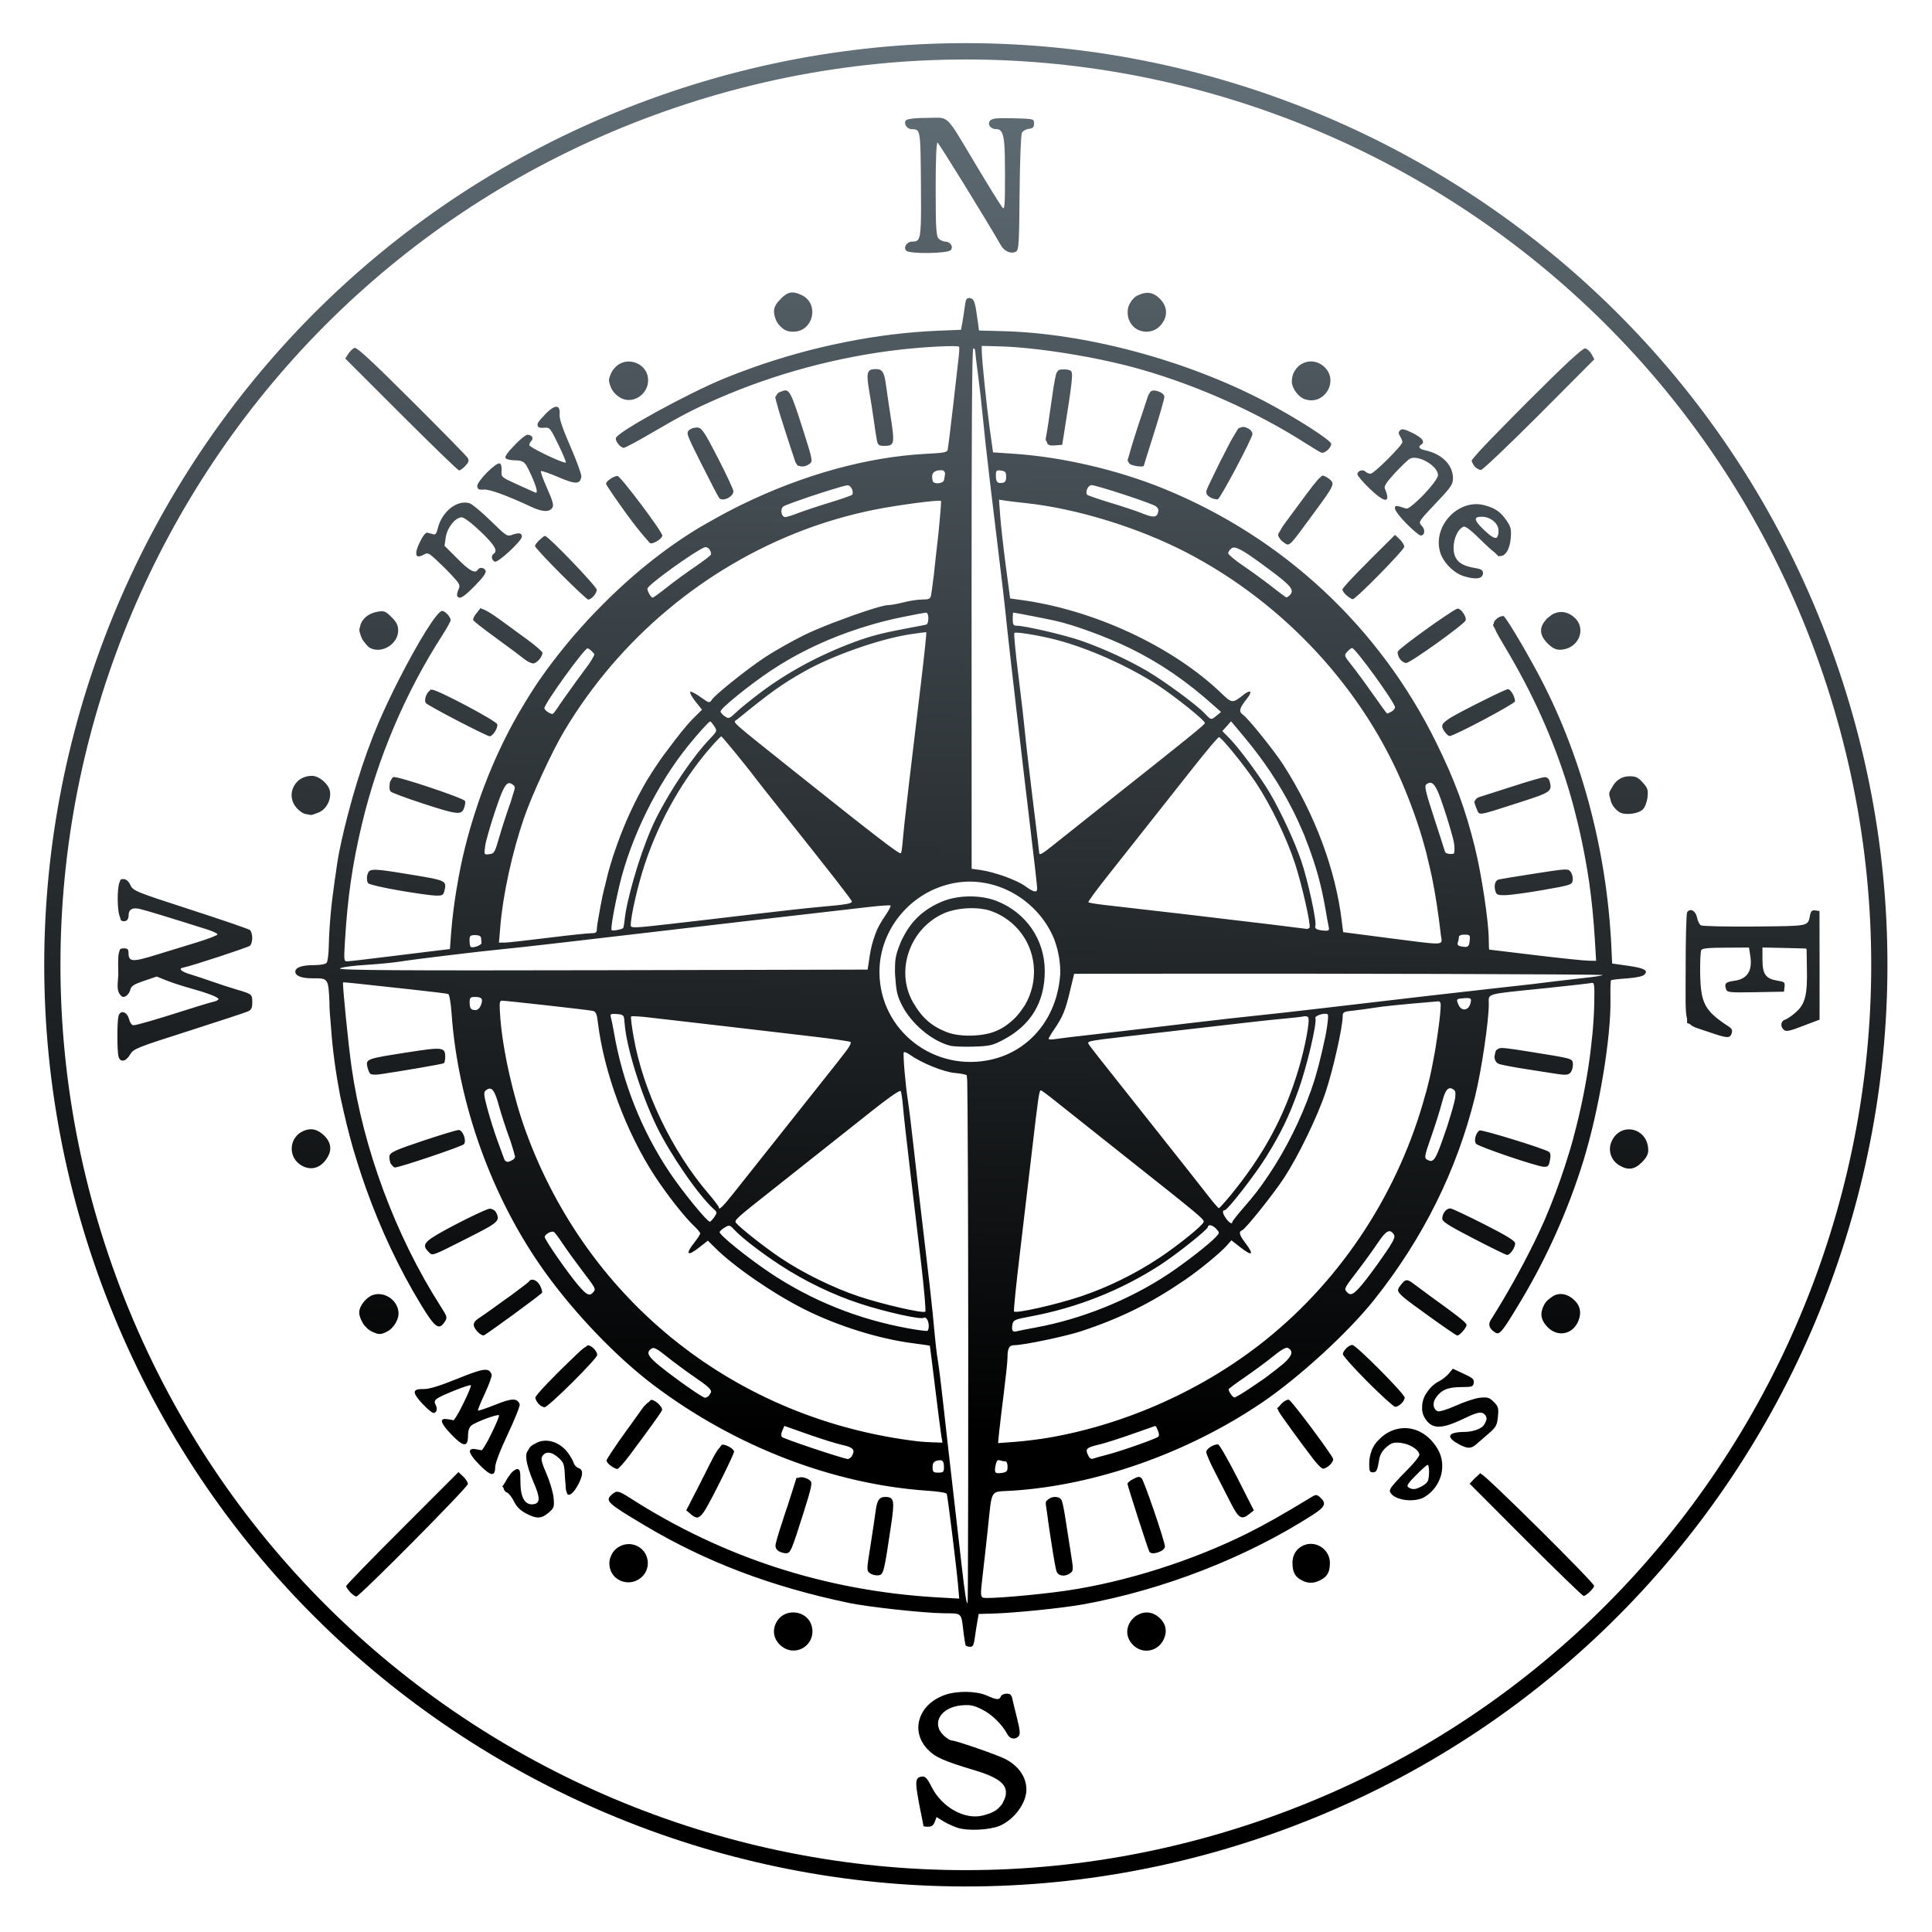 <?xml version="1.0" encoding="UTF-8" standalone="no"?>
<!-- Created with Inkscape (http://www.inkscape.org/) -->

<svg
   xmlns:dc="http://purl.org/dc/elements/1.1/"
   xmlns:cc="http://creativecommons.org/ns#"
   xmlns:rdf="http://www.w3.org/1999/02/22-rdf-syntax-ns#"
   xmlns:svg="http://www.w3.org/2000/svg"
   xmlns="http://www.w3.org/2000/svg"
   xmlns:xlink="http://www.w3.org/1999/xlink"
   xmlns:sodipodi="http://sodipodi.sourceforge.net/DTD/sodipodi-0.dtd"
   xmlns:inkscape="http://www.inkscape.org/namespaces/inkscape"
   width="437.588"
   height="437.614"
   id="compass"
   version="1.1"
   inkscape:version="0.91 r13725"
   sodipodi:docname="compass.svg">
  <title
     id="title3113">Various compass</title>
  <defs
     id="defs3337">
    <linearGradient
       id="linearGradient4323">
      <stop
         style="stop-color:#969696;stop-opacity:1;"
         offset="0"
         id="stop4325" />
      <stop
         style="stop-color:#969696;stop-opacity:0;"
         offset="1"
         id="stop4327" />
    </linearGradient>
    <linearGradient
       inkscape:collect="always"
       xlink:href="#linearGradient3915-0"
       id="linearGradient3287"
       gradientUnits="userSpaceOnUse"
       gradientTransform="translate(-663.302,-71.255)"
       x1="246.9"
       y1="767.876"
       x2="128.33"
       y2="1086.141" />
    <linearGradient
       id="linearGradient3915-0">
      <stop
         style="stop-color:#6b7982;stop-opacity:1;"
         offset="0"
         id="stop3917-9" />
      <stop
         style="stop-color:#000000;stop-opacity:1;"
         offset="1"
         id="stop3919-4" />
    </linearGradient>
    <linearGradient
       inkscape:collect="always"
       xlink:href="#linearGradient3915-0"
       id="linearGradient3289"
       gradientUnits="userSpaceOnUse"
       gradientTransform="translate(-663.302,-71.255)"
       x1="246.9"
       y1="767.876"
       x2="128.33"
       y2="1086.141" />
    <linearGradient
       id="linearGradient3308">
      <stop
         style="stop-color:#6b7982;stop-opacity:1;"
         offset="0"
         id="stop3310" />
      <stop
         style="stop-color:#000000;stop-opacity:1;"
         offset="1"
         id="stop3312" />
    </linearGradient>
    <linearGradient
       inkscape:collect="always"
       xlink:href="#linearGradient3915-0"
       id="linearGradient3186-8"
       gradientUnits="userSpaceOnUse"
       gradientTransform="translate(-663.302,-71.255)"
       x1="246.9"
       y1="767.876"
       x2="128.33"
       y2="1086.141" />
    <linearGradient
       id="linearGradient3315">
      <stop
         style="stop-color:#6b7982;stop-opacity:1;"
         offset="0"
         id="stop3317" />
      <stop
         style="stop-color:#000000;stop-opacity:1;"
         offset="1"
         id="stop3319" />
    </linearGradient>
    <linearGradient
       inkscape:collect="always"
       xlink:href="#linearGradient3915-0"
       id="linearGradient3167-2"
       gradientUnits="userSpaceOnUse"
       gradientTransform="translate(-663.302,-71.255)"
       x1="246.9"
       y1="767.876"
       x2="128.33"
       y2="1086.141" />
    <linearGradient
       id="linearGradient3322">
      <stop
         style="stop-color:#cfd4d7;stop-opacity:1;"
         offset="0"
         id="stop3324" />
      <stop
         style="stop-color:#000000;stop-opacity:1;"
         offset="1"
         id="stop3326" />
    </linearGradient>
    <linearGradient
       id="linearGradient4239">
      <stop
         style="stop-color:#ff0000;stop-opacity:1;"
         offset="0"
         id="stop4241" />
      <stop
         style="stop-color:#cc0000;stop-opacity:1;"
         offset="1"
         id="stop4243" />
    </linearGradient>
    <linearGradient
       id="linearGradient4231">
      <stop
         style="stop-color:#ef0000;stop-opacity:1;"
         offset="0"
         id="stop4233" />
      <stop
         style="stop-color:#ff5555;stop-opacity:1"
         offset="1"
         id="stop4235" />
    </linearGradient>
    <linearGradient
       id="linearGradient4223">
      <stop
         style="stop-color:#d3d3d3;stop-opacity:1;"
         offset="0"
         id="stop4225" />
      <stop
         style="stop-color:#eeeeee;stop-opacity:1;"
         offset="1"
         id="stop4227" />
    </linearGradient>
    <linearGradient
       id="linearGradient4215">
      <stop
         style="stop-color:#eaeaea;stop-opacity:1;"
         offset="0"
         id="stop4217" />
      <stop
         style="stop-color:#ffffff;stop-opacity:1;"
         offset="1"
         id="stop4219" />
    </linearGradient>
    <radialGradient
       inkscape:collect="always"
       xlink:href="#linearGradient4170"
       id="radialGradient4503"
       gradientUnits="userSpaceOnUse"
       gradientTransform="matrix(1.598,-0.13,0.081,0.995,248.633,-55.009)"
       cx="-424.438"
       cy="63.786"
       fx="-424.438"
       fy="63.786"
       r="1.688" />
    <linearGradient
       id="linearGradient4170">
      <stop
         id="stop4172"
         offset="0"
         style="stop-color:#e8edf0;stop-opacity:1;" />
      <stop
         id="stop4174"
         offset="1"
         style="stop-color:#3d4754;stop-opacity:1;" />
    </linearGradient>
    <linearGradient
       inkscape:collect="always"
       xlink:href="#linearGradient3915-0"
       id="linearGradient3323"
       gradientUnits="userSpaceOnUse"
       gradientTransform="translate(-663.302,-71.255)"
       x1="246.9"
       y1="767.876"
       x2="128.33"
       y2="1086.141" />
    <linearGradient
       inkscape:collect="always"
       xlink:href="#linearGradient3915-0"
       id="linearGradient3325"
       gradientUnits="userSpaceOnUse"
       gradientTransform="translate(-663.302,-71.255)"
       x1="246.9"
       y1="767.876"
       x2="128.33"
       y2="1086.141" />
    <linearGradient
       id="linearGradient4239-1">
      <stop
         style="stop-color:#ff0000;stop-opacity:1;"
         offset="0"
         id="stop4241-7" />
      <stop
         style="stop-color:#cc0000;stop-opacity:1;"
         offset="1"
         id="stop4243-4" />
    </linearGradient>
    <linearGradient
       id="linearGradient4231-0">
      <stop
         style="stop-color:#ef0000;stop-opacity:1;"
         offset="0"
         id="stop4233-9" />
      <stop
         style="stop-color:#ff5555;stop-opacity:1"
         offset="1"
         id="stop4235-4" />
    </linearGradient>
    <linearGradient
       id="linearGradient4223-8">
      <stop
         style="stop-color:#d3d3d3;stop-opacity:1;"
         offset="0"
         id="stop4225-8" />
      <stop
         style="stop-color:#eeeeee;stop-opacity:1;"
         offset="1"
         id="stop4227-2" />
    </linearGradient>
    <linearGradient
       id="linearGradient4215-4">
      <stop
         style="stop-color:#eaeaea;stop-opacity:1;"
         offset="0"
         id="stop4217-5" />
      <stop
         style="stop-color:#ffffff;stop-opacity:1;"
         offset="1"
         id="stop4219-5" />
    </linearGradient>
    <radialGradient
       inkscape:collect="always"
       xlink:href="#linearGradient4170-1"
       id="radialGradient3357"
       gradientUnits="userSpaceOnUse"
       gradientTransform="matrix(1.598,-0.13,0.081,0.995,248.633,-55.009)"
       cx="-424.438"
       cy="63.786"
       fx="-424.438"
       fy="63.786"
       r="1.688" />
    <linearGradient
       id="linearGradient4170-1">
      <stop
         id="stop4172-7"
         offset="0"
         style="stop-color:#e8edf0;stop-opacity:1;" />
      <stop
         id="stop4174-1"
         offset="1"
         style="stop-color:#3d4754;stop-opacity:1;" />
    </linearGradient>
    <linearGradient
       inkscape:collect="always"
       xlink:href="#linearGradient4239-1"
       id="linearGradient3505"
       gradientUnits="userSpaceOnUse"
       x1="-34.949"
       y1="567.676"
       x2="-24.997"
       y2="581.465" />
    <linearGradient
       inkscape:collect="always"
       xlink:href="#linearGradient4231-0"
       id="linearGradient3507"
       gradientUnits="userSpaceOnUse"
       x1="-46.388"
       y1="548.793"
       x2="-29.747"
       y2="570.339" />
    <linearGradient
       inkscape:collect="always"
       xlink:href="#linearGradient4223-8"
       id="linearGradient3509"
       gradientUnits="userSpaceOnUse"
       x1="-103.808"
       y1="615.65"
       x2="-94.478"
       y2="627.671" />
    <linearGradient
       inkscape:collect="always"
       xlink:href="#linearGradient4215-4"
       id="linearGradient3511"
       gradientUnits="userSpaceOnUse"
       x1="-113.721"
       y1="611.721"
       x2="-103.535"
       y2="623.036" />
    <radialGradient
       inkscape:collect="always"
       xlink:href="#linearGradient4170-1"
       id="radialGradient3513"
       gradientUnits="userSpaceOnUse"
       gradientTransform="matrix(1.598,-0.13,0.081,0.995,248.633,-55.009)"
       cx="-424.438"
       cy="63.786"
       fx="-424.438"
       fy="63.786"
       r="1.688" />
  </defs>
  <sodipodi:namedview
     id="base"
     pagecolor="#ffffff"
     bordercolor="#666666"
     borderopacity="1.0"
     inkscape:pageopacity="0.0"
     inkscape:pageshadow="2"
     inkscape:zoom="1.93"
     inkscape:cx="129.35128"
     inkscape:cy="219.52196"
     inkscape:document-units="px"
     inkscape:current-layer="layer1"
     showgrid="false"
     fit-margin-top="10"
     fit-margin-left="10"
     fit-margin-bottom="10"
     fit-margin-right="10"
     inkscape:window-width="1920"
     inkscape:window-height="1017"
     inkscape:window-x="-8"
     inkscape:window-y="-8"
     inkscape:window-maximized="1"
     inkscape:snap-bbox="true"
     inkscape:bbox-paths="true"
     inkscape:snap-bbox-edge-midpoints="true"
     inkscape:bbox-nodes="true"
     inkscape:snap-bbox-midpoints="true"
     inkscape:object-paths="true"
     inkscape:snap-intersection-paths="true"
     inkscape:object-nodes="true"
     inkscape:snap-smooth-nodes="true"
     inkscape:snap-midpoints="true"
     inkscape:snap-object-midpoints="true"
     inkscape:snap-center="true"
     inkscape:snap-global="false" />
  <g
     inkscape:label="Calque 1"
     inkscape:groupmode="layer"
     id="layer1"
     transform="translate(67.435,-128.496)">
    <g
       id="g4126-7"
       transform="matrix(0.943,-0.332,0.332,0.943,318.549,-680.651)">
      <path
         style="font-size:medium;font-style:normal;font-variant:normal;font-weight:normal;font-stretch:normal;text-indent:0;text-align:start;text-decoration:none;line-height:normal;letter-spacing:normal;word-spacing:normal;text-transform:none;direction:ltr;block-progression:tb;writing-mode:lr-tb;text-anchor:start;baseline-shift:baseline;color:#000000;fill:url(#linearGradient3323);fill-opacity:1;fill-rule:nonzero;stroke:none;stroke-width:1;marker:none;visibility:visible;display:inline;overflow:visible;enable-background:accumulate;font-family:Sans;-inkscape-font-specification:Sans"
         d="m -499.131,705.303 c -115.265,0 -208.757,93.492 -208.757,208.757 0,115.266 93.492,208.757 208.757,208.757 115.265,0 208.725,-93.492 208.725,-208.757 0,-115.266 -93.46,-208.757 -208.725,-208.757 z m 0,3.712 c 113.27,0 205.045,91.775 205.045,205.045 0,113.27 -91.775,205.045 -205.045,205.045 -113.27,0 -205.077,-91.775 -205.077,-205.045 0,-113.27 91.807,-205.045 205.077,-205.045 z"
         id="path3973-1"
         inkscape:connector-curvature="0" />
      <path
         inkscape:connector-curvature="0"
         id="path3975-1"
         d="m -448.116,729.031 c -0.091,0 -0.17,0.01 -0.219,0.031 -0.905,0.434 -0.559,1.983 0.531,2.375 1.828,0.657 1.831,0.685 -2.188,12.375 -2.807,8.167 -3.796,10.945 -4.75,11.656 -0.434,0.324 -0.881,0.207 -1.469,0 -1.132,-0.398 -2.382,0.574 -1.938,1.5 0.478,0.997 8.668,3.755 9.562,3.219 0.878,-0.527 0.527,-1.856 -0.594,-2.25 -0.398,-0.14 -0.901,-0.626 -1.125,-1.094 -0.349,-0.728 0.081,-2.303 3.094,-10.875 2.175,-6.189 3.668,-9.915 3.875,-9.75 0.262,0.209 4.594,20.099 5.844,26.844 0.277,1.496 1.597,2.614 2.781,2.344 0.681,-0.155 1.31,-1.706 5.125,-12.25 2.473,-6.835 4.666,-12.353 5.031,-12.688 0.355,-0.325 1.151,-0.456 1.781,-0.312 0.909,0.207 1.221,0.044 1.5,-0.75 0.352,-1.001 0.343,-1.012 -4.062,-2.688 -3.57,-1.357 -4.538,-1.571 -5.125,-1.219 -0.894,0.536 -0.542,1.82 0.594,2.219 0.32,0.112 0.569,0.26 0.75,0.469 0.015,0.026 0.048,0.036 0.062,0.062 0.039,0.053 0.062,0.126 0.094,0.188 0.014,0.029 0.018,0.065 0.031,0.094 0.026,0.062 0.044,0.117 0.062,0.188 0.303,1.165 -0.406,3.591 -2.406,9.281 -2.32,6.599 -2.777,7.689 -3.062,7.031 -0.186,-0.428 -1.258,-5.253 -2.375,-10.719 -2.892,-14.144 -2.054,-12.419 -6.906,-14.125 -2.24,-0.788 -3.865,-1.187 -4.5,-1.156 z m -135.25,7.188 c -0.404,0.012 -1.216,0.38 -1.781,0.812 l -1,0.781 7.75,16.156 c 4.263,8.89 7.918,16.229 8.156,16.312 0.238,0.084 1.004,-0.145 1.688,-0.5 0.987,-0.512 1.226,-0.826 1.094,-1.531 -0.092,-0.489 -3.563,-7.895 -7.688,-16.469 -5.446,-11.319 -7.686,-15.578 -8.219,-15.562 z m 96.781,20.969 c -0.565,0.027 -1.175,0.228 -1.938,0.594 -0.124,0.06 -0.227,0.122 -0.344,0.188 -0.791,0.359 -1.473,0.869 -1.844,1.469 -0.264,0.426 -0.417,0.942 -0.469,1.469 -0.028,0.144 -0.02,0.29 -0.031,0.438 -0.055,0.725 0.065,1.474 0.438,2.25 0.595,1.241 1.102,1.729 2.406,2.188 4.269,1.5 7.739,-4.007 4.531,-7.188 -1.017,-1.008 -1.809,-1.45 -2.75,-1.406 z m -40.562,2.344 c -0.637,-0.011 -1.294,0.129 -1.938,0.438 -0.012,0.01 -0.019,0.025 -0.031,0.031 -0.318,0.156 -0.617,0.328 -0.875,0.531 -0.024,0.018 -0.039,0.044 -0.062,0.062 -0.159,0.131 -0.303,0.259 -0.438,0.406 -0.092,0.101 -0.201,0.205 -0.281,0.312 -0.614,0.673 -0.807,1.145 -0.781,2.031 0,0.021 0,0.042 0,0.062 0,0.056 0,0.096 0,0.156 -0.038,1.065 0.343,2.203 1.156,3.219 2.017,2.518 6.227,1.615 7.344,-1.562 1.014,-2.886 -1.334,-5.639 -4.094,-5.688 z m -18.094,4.406 c -0.614,0.05 -1.496,0.355 -2.594,0.938 -0.143,0.076 -0.246,0.147 -0.375,0.219 -1.277,0.608 -1.909,1.089 -1.844,1.469 -0.166,0.428 0.233,0.749 1.188,1 1.265,0.332 1.3,0.457 1.781,4.625 0.273,2.367 0.394,4.369 0.25,4.438 -0.447,0.215 -6.672,-5.981 -6.5,-6.469 0.089,-0.254 0.419,-0.591 0.75,-0.75 0.775,-0.372 0.583,-1.268 -0.344,-1.594 -0.544,-0.191 -2.857,0.817 -4.562,1.781 -0.027,0.015 -0.067,0.016 -0.094,0.031 -0.08,0.043 -0.142,0.083 -0.219,0.125 -0.611,0.338 -1.107,0.695 -1.344,0.938 -0.064,0.065 -0.133,0.104 -0.156,0.156 0,0.01 0,0.024 0,0.031 -0.055,0.074 -0.093,0.133 -0.094,0.188 -0.01,0.303 0.717,0.826 1.594,1.156 1.351,0.51 1.937,0.807 2.25,1.812 0.067,0.282 0.118,0.615 0.188,1.031 0.011,0.063 0.02,0.089 0.031,0.156 0.062,0.457 0.101,0.899 0.156,1.562 0.251,2.987 0.099,4.443 -0.438,3.969 -0.155,-0.137 -1.61,-1.516 -3.219,-3.062 -2.9,-2.789 -2.928,-2.831 -2.344,-4.156 0.348,-0.789 0.411,-1.483 0.156,-1.688 -0.707,-0.567 -6.331,2.181 -6.531,3.188 -0.139,0.698 0.085,0.929 1.125,1.188 1.238,0.307 4.542,3.012 8.844,7.25 2.009,1.978 3.503,2.577 4.5,1.781 0.488,-0.389 0.559,-1.473 0.312,-4.5 -0.178,-2.194 -0.2,-4.075 -0.031,-4.156 0.169,-0.081 1.652,1.095 3.281,2.594 3.121,2.872 4.101,3.203 4.938,1.625 0.218,-0.411 0.198,-3.65 -0.062,-7.188 -0.34,-4.619 -0.309,-6.834 0.125,-7.812 0.587,-1.323 0.304,-1.958 -0.719,-1.875 z m 45.031,6.469 c -2.097,0.012 -4.172,0.053 -6.25,0.156 -8.961,0.444 -26.796,3.366 -27.812,4.562 -0.458,0.539 0.203,2.461 0.938,2.719 0.264,0.093 3.471,-0.392 7.094,-1.094 7.552,-1.464 10.639,-1.905 16.562,-2.344 14.188,-1.05 28.977,0.084 42.812,3.25 5.482,1.255 12.562,3.356 12.781,3.812 0.061,0.127 -0.486,1.44 -1.219,2.906 -0.634,1.269 -2.481,5.092 -4.188,8.625 -0.266,0.551 -0.395,0.801 -0.656,1.344 -0.397,0.814 -0.732,1.475 -1.094,2.219 -1.267,2.605 -2.384,4.871 -3.062,6.125 -0.01,0.011 -0.026,0.021 -0.031,0.031 -0.435,0.416 -1.265,0.203 -5.062,-0.906 -12.738,-3.722 -27.743,-4.713 -42.875,-2.969 -0.021,0 -0.042,0 -0.062,0 -1.458,0.169 -2.917,0.374 -4.375,0.594 -1.468,0.221 -2.942,0.476 -4.406,0.75 -0.571,0.106 -1.149,0.198 -1.719,0.312 -9.332,1.876 -19.053,5.353 -28.344,10 -1.01,0.505 -2.034,0.999 -3.031,1.531 -0.087,0.046 -0.164,0.11 -0.25,0.156 -0.446,0.239 -0.9,0.474 -1.344,0.719 -0.886,0.484 -1.76,0.97 -2.625,1.469 -1.045,0.603 -2.053,1.223 -3.062,1.844 -4.267,2.625 -8.216,5.396 -11.594,8.188 -0.101,0.084 -0.212,0.166 -0.312,0.25 -0.063,0.053 -0.125,0.104 -0.188,0.156 -5.255,4.255 -10.224,9.156 -14.781,14.531 -0.062,0.073 -0.125,0.146 -0.188,0.219 -0.514,0.61 -1.028,1.222 -1.531,1.844 -0.742,0.904 -1.445,1.829 -2.156,2.75 -3.628,4.703 -6.868,9.626 -9.688,14.781 -0.184,0.337 -0.382,0.661 -0.562,1 -1.508,2.768 -2.913,5.576 -4.188,8.438 l -1.531,3.5 -2.938,-0.656 c -1.603,-0.368 -6.59,-1.463 -11.094,-2.438 -4.504,-0.974 -8.518,-1.895 -8.906,-2.031 -0.645,-0.227 -0.528,-0.58 1.094,-4.438 3.825,-9.098 7.314,-15.787 12.375,-23.656 8.422,-13.094 19.258,-24.952 31.531,-34.469 1.471,-1.14 2.749,-2.293 2.844,-2.562 0.232,-0.659 -0.513,-2.379 -1.125,-2.594 -1.069,-0.376 -7.484,4.851 -14.062,11.094 -0.775,0.735 -1.542,1.462 -2.312,2.219 -0.757,0.746 -1.508,1.485 -2.25,2.25 -0.031,0.031 -0.063,0.062 -0.094,0.094 -1.124,1.148 -2.223,2.285 -3.25,3.406 -3.155,3.443 -6.246,7.248 -9.188,11.25 -0.419,0.57 -0.838,1.141 -1.25,1.719 -0.219,0.303 -0.439,0.602 -0.656,0.906 -0.379,0.54 -0.752,1.079 -1.125,1.625 -2.1,3.024 -4.117,6.102 -6,9.281 -0.785,1.326 -1.706,3.075 -2.656,4.938 -0.018,0.033 -0.045,0.061 -0.062,0.094 -0.169,0.333 -0.329,0.627 -0.5,0.969 -2.369,4.511 -4.437,9.003 -6.062,13.312 -0.618,1.639 -1.374,3.145 -1.688,3.344 -0.342,0.217 -1.511,0.033 -2.938,-0.469 -2.562,-0.901 -4.116,-0.883 -4.438,0.031 -0.304,0.864 0.852,1.863 3,2.625 3.506,1.243 3.66,1.038 1.969,6.562 -0.107,0.332 -0.188,0.517 -0.312,0.906 -0.232,0.727 -0.522,1.836 -0.844,3.094 -1.338,4.781 -2.447,9.725 -3.25,14.781 -0.13,0.736 -0.24,1.381 -0.312,1.906 -0.083,0.601 -0.143,1.213 -0.219,1.812 -0.166,1.313 -0.306,2.628 -0.438,3.938 -0.016,0.157 -0.047,0.312 -0.062,0.469 -0.103,1.063 -0.201,2.127 -0.281,3.188 -0.08,1.023 -0.16,2.036 -0.219,3.062 0,0.073 0,0.146 0,0.219 -0.055,0.982 -0.089,1.953 -0.125,2.938 -0.075,2.066 -0.104,4.147 -0.094,6.219 0.05,9.713 1.016,19.432 2.969,28.75 1.272,6.07 1.906,7.035 3.75,5.625 1.008,-0.771 1.009,-0.857 0.312,-3.844 -4.28,-18.354 -4.633,-39.381 -1,-57.625 0.99,-4.971 4.289,-18.527 4.562,-18.75 0.091,-0.074 2.283,0.987 13.906,6.562 4.024,1.93 7.477,3.639 7.688,3.812 0.218,0.18 -0.085,2.04 -0.719,4.344 -5.47,19.896 -5.291,42.712 0.5,62.438 3.287,11.195 8.923,23.571 14.656,32.219 12.797,19.302 31.03,34.843 50.844,43.313 2.079,0.889 3.656,1.751 3.656,2.031 5e-4,0.65 -3.438,16.383 -4.438,20.281 l -0.781,3.031 -4.656,-1.938 c -23.237,-9.746 -42.711,-24.584 -58.031,-44.219 -1.999,-2.562 -2.364,-2.788 -3.719,-2.219 -1.977,0.83 -1.637,1.451 4.562,8.906 10.382,12.484 22.398,22.665 37.938,32.094 3.773,2.289 15.123,7.737 19.406,9.312 4.156,1.529 3.895,1.002 2.812,5.906 -0.279,1.263 -0.477,2.457 -0.438,2.656 0.04,0.2 0.43,0.479 0.844,0.625 0.596,0.209 0.927,-0.128 1.656,-1.562 0.507,-0.997 1.315,-2.486 1.781,-3.312 l 0.844,-1.5 3.438,1.094 c 4.412,1.412 14.825,3.934 19.469,4.688 18.284,2.965 38.501,2.294 55.875,-1.812 3.289,-0.777 3.928,-1.415 3,-3.125 -0.509,-0.939 -0.694,-1.036 -1.75,-0.812 -7.246,1.537 -11.979,2.383 -16.406,2.938 -13.873,1.738 -29.732,1.249 -43.062,-1.344 -6.551,-1.274 -17.674,-4.159 -18.406,-4.781 -0.458,-0.389 -0.305,-0.93 1.406,-4.406 1.074,-2.182 3.244,-6.684 4.812,-9.969 4.038,-8.454 3.111,-7.694 8,-6.312 18.293,5.168 40.243,5.164 59.906,0.031 9.856,-2.573 23.805,-8.511 31.906,-13.594 15.077,-9.458 27.384,-21.426 36.812,-35.813 3.367,-5.137 8.623,-15.101 9.906,-18.75 0.823,-2.342 -0.362,-2.415 13.406,0.906 5.247,1.266 9.86,2.309 10.219,2.344 0.554,0.053 0.394,0.721 -1,4.438 -0.759,2.024 -1.637,4.115 -2.594,6.219 -0.794,1.686 -1.564,3.256 -2.312,4.781 -2.753,5.405 -6.032,10.916 -9.656,16.188 -0.056,0.08 -0.1,0.17 -0.156,0.25 -0.503,0.729 -1.016,1.437 -1.531,2.156 -0.123,0.17 -0.252,0.331 -0.375,0.5 -0.645,0.883 -1.309,1.763 -1.969,2.625 -2.639,3.45 -5.397,6.748 -8.312,9.906 -0.135,0.146 -0.271,0.292 -0.406,0.438 -0.262,0.275 -0.512,0.534 -0.781,0.812 -0.854,0.883 -1.737,1.783 -2.656,2.688 -4.598,4.524 -9.943,9.249 -15.25,13.438 -0.975,0.77 -0.938,1.808 0.062,3.031 0.72,0.88 1.616,0.299 8.031,-5.031 8.662,-7.197 16.856,-15.849 23.625,-24.969 7.207,-9.711 15.259,-24.279 18.062,-32.719 0.683,-2.057 1.352,-3.804 1.5,-3.875 0.148,-0.071 1.721,0.289 3.5,0.781 1.984,0.549 3.55,0.756 4.031,0.531 1.257,-0.587 0.526,-1.402 -2.906,-3.188 l -3.125,-1.625 1.156,-3.844 c 6.323,-21.201 7.975,-43.702 4.75,-64.156 -1.088,-6.9 -2.625,-14.306 -3,-14.438 -0.739,-0.26 -1.81,-0.012 -2.438,0.562 -0.098,0.09 -0.161,0.233 -0.219,0.375 -0.127,0.089 -0.231,0.165 -0.25,0.219 -0.017,0.047 0.042,0.428 0.125,0.938 0,0.024 0,0.038 0,0.062 0.069,0.927 0.338,2.386 0.812,4.719 2.395,11.775 3.373,23.187 2.906,34.594 -4e-4,0.01 5e-4,0.021 0,0.031 -0.058,1.415 -0.147,2.834 -0.25,4.25 0,0.021 0,0.042 0,0.062 -0.023,0.313 -0.069,0.625 -0.094,0.938 -0.093,1.132 -0.192,2.27 -0.312,3.406 -0.306,2.897 -0.702,5.827 -1.188,8.75 -0.226,1.343 -0.454,2.682 -0.719,4.031 -0.022,0.115 -0.04,0.228 -0.062,0.344 -0.84,4.22 -1.898,8.482 -3.125,12.781 l -1.312,4.594 -1.531,-0.562 c -0.858,-0.305 -5.803,-2.634 -10.969,-5.188 -5.165,-2.554 -9.445,-4.668 -9.5,-4.688 -0.055,-0.02 0.239,-1.002 0.656,-2.188 1.3,-3.699 3.354,-14.356 3.969,-20.719 0.868,-8.987 0.752,-15.846 -0.375,-25.313 -3.443,-28.91 -17.183,-55.24 -39,-74.656 -8.498,-7.563 -19.514,-14.57 -29.594,-18.875 l -4.281,-1.844 1.062,-5.25 c 1.063,-5.183 3.394,-14.888 4.125,-17.156 l 0.406,-1.188 3.375,1.281 c 8.176,3.072 20.663,9.872 28.969,15.781 10.974,7.807 21.531,17.845 29.562,28.125 1.177,1.507 2.36,2.931 2.625,3.156 0.601,0.51 2.474,-0.252 2.781,-1.125 0.263,-0.748 -5.597,-8.252 -10.906,-13.969 -13.829,-14.892 -33.476,-28.298 -51.188,-34.969 l -4.656,-1.781 0.406,-1.875 c 0.949,-4.554 0.96,-5.246 0.156,-5.688 -0.01,-0.017 -0.024,-0.017 -0.031,-0.031 -0.05,-0.105 -0.13,-0.135 -0.25,-0.094 -0.01,0 -0.021,0 -0.031,0 -0.512,-0.171 -0.769,0.125 -1.469,1.5 -0.514,1.01 -1.307,2.498 -1.75,3.281 l -0.812,1.406 -4.875,-1.5 c -13.265,-4.076 -28.257,-6.179 -42.938,-6.094 z m -72.938,6.938 c -2.192,0.091 -4.671,1.552 -6.156,3.938 -0.438,0.703 -0.861,0.971 -1.188,0.75 -0.283,-0.192 -0.793,-0.547 -1.125,-0.781 -0.276,-0.195 -0.636,-0.066 -1.188,0.344 -0.119,0.061 -0.237,0.171 -0.375,0.281 -0.263,0.229 -0.558,0.492 -0.906,0.844 -0.011,0.011 -0.02,0.02 -0.031,0.031 -0.026,0.026 -0.036,0.035 -0.062,0.062 -0.23,0.234 -0.451,0.46 -0.625,0.656 0,0 0,0.026 0,0.031 -0.338,0.383 -0.564,0.694 -0.688,0.938 -0.026,0.051 -0.046,0.08 -0.062,0.125 -0.031,0.061 -0.04,0.131 -0.062,0.188 -0.305,0.763 0.146,1.07 1.406,0.875 1.089,-0.168 1.234,-0.035 2.188,1.719 0.569,1.047 1.607,3.153 2.281,4.688 1.128,2.569 1.168,2.864 0.406,3.656 -0.455,0.473 -0.804,1.064 -0.75,1.312 0.205,0.935 1.181,0.751 4.531,-0.875 2.335,-1.133 3.451,-1.919 3.438,-2.406 -0.023,-0.803 -0.996,-1.295 -1.594,-0.812 -0.88,0.711 -1.854,-0.375 -3.531,-3.906 l -1.781,-3.719 0.906,-1.719 c 1.042,-1.968 3.561,-3.535 4.906,-3.062 0.506,0.178 1.696,1.963 2.969,4.469 1.987,3.91 2.292,5.463 1.125,5.719 -0.751,0.164 -0.956,1.261 -0.344,1.781 0.593,0.504 7.341,-2.415 7.656,-3.312 0.244,-0.694 -0.198,-1.033 -1.281,-1.094 -0.052,-0.01 -0.102,-0.03 -0.156,-0.031 -0.044,-0.001 -0.079,2e-4 -0.125,0 -0.081,-7e-4 -0.131,0 -0.219,0 -1.395,0.032 -1.442,-0.052 -3.719,-4.656 -1.27,-2.568 -2.701,-4.941 -3.156,-5.281 -0.762,-0.569 -1.691,-0.791 -2.688,-0.75 z m 77.438,0.312 c -0.445,0.021 -0.756,0.134 -1,0.406 -0.014,0.016 -0.049,0.014 -0.062,0.031 -0.215,0.114 -0.357,0.267 -0.406,0.406 -0.042,0.119 -0.107,0.878 -0.156,1.875 -0.109,1.16 -0.152,2.742 -0.219,5.094 -0.112,3.961 -0.203,7.706 -0.188,8.312 0.01,0.21 0.054,0.388 0.125,0.562 10e-4,0.01 0,0.056 0,0.062 0.072,0.328 0.148,0.44 0.406,0.5 0.01,0 0.021,0.029 0.031,0.031 0.525,0.442 1.38,0.594 2.312,0.312 0.927,-0.28 0.963,-0.552 1.188,-7.812 0.27,-8.736 0.126,-9.716 -1.25,-9.781 -0.293,-0.014 -0.554,-0.011 -0.781,0 z m -21.781,1.188 c -0.169,0.014 -0.33,0.051 -0.469,0.094 -0.339,0.105 -0.55,0.235 -0.656,0.625 -0.01,0.012 -0.026,0.019 -0.031,0.031 -0.01,0.023 0,0.038 0,0.062 -0.012,0.035 -0.026,0.056 -0.031,0.094 0,0.016 7e-4,0.127 0,0.156 -0.086,0.916 0.158,2.81 0.719,7.25 0.55,4.352 1.1,8.206 1.219,8.562 0.383,1.15 3.167,0.858 3.562,-0.375 0.116,-0.362 -0.244,-4.059 -0.812,-8.219 -0.884,-6.465 -1.179,-7.63 -2,-8.031 -0.396,-0.194 -0.992,-0.291 -1.5,-0.25 z m 42.781,0.906 c -0.299,0.025 -0.54,0.156 -0.75,0.406 -0.024,0.018 -0.042,0.041 -0.062,0.062 -0.01,0.01 -0.025,-0.01 -0.031,0 -0.015,0.018 -0.044,0.119 -0.062,0.156 -0.395,0.635 -0.669,1.788 -1,3.75 -0.349,2.065 -0.927,5.175 -1.281,6.906 -0.355,1.731 -0.726,3.693 -0.812,4.344 -0.133,1.001 0.069,1.263 1.188,1.656 2.147,0.755 2.396,0.325 3.5,-5.531 0.546,-2.895 1.197,-6.222 1.438,-7.375 0.601,-2.876 0.413,-3.65 -0.938,-4.125 -0.484,-0.17 -0.861,-0.278 -1.188,-0.25 z m 23.531,3.125 c 0.221,0.077 0.321,0.398 0.219,0.688 -0.102,0.289 -0.64,2.675 -1.188,5.312 -0.547,2.638 -1.487,6.74 -2.094,9.125 -0.606,2.385 -2.159,9.044 -3.438,14.781 -3.064,13.75 -4.318,19.474 -5.188,23.344 -1.021,4.544 -1.411,6.116 -2.094,8.969 -1.23,5.139 -6.832,29.852 -10.25,45.219 -1.481,6.656 -2.802,12.396 -2.938,12.781 -0.351,0.991 -1.032,0.59 -2.406,-1.406 -1.315,-1.911 -5.503,-5.328 -8.312,-6.781 l -1.812,-0.938 19.562,-55.594 c 12.94,-36.812 19.672,-55.593 19.938,-55.5 z m -86.438,0.438 c -0.914,0.059 -2.071,0.456 -2.219,0.875 -0.082,0.232 0.886,3.901 2.156,8.156 0.893,2.993 1.763,5.419 2.344,6.781 0.069,0.192 0.134,0.363 0.188,0.5 0.113,0.291 0.186,0.52 0.219,0.531 0.011,0 0.047,0 0.062,0 0.057,0.082 0.118,0.143 0.156,0.156 0.81,0.285 2.804,-0.254 3,-0.812 0.295,-0.84 -4.462,-15.903 -5.094,-16.125 -0.203,-0.071 -0.508,-0.082 -0.812,-0.062 z m 126,0.594 c -0.137,0.01 -0.274,0.012 -0.406,0.031 -0.366,0 -0.715,0.122 -1.094,0.312 -0.159,0.068 -0.29,0.165 -0.438,0.25 -0.032,0.019 -0.061,0.011 -0.094,0.031 -0.013,0.01 -0.019,0.023 -0.031,0.031 -0.02,0.012 -0.043,0.019 -0.062,0.031 -0.112,0.074 -0.209,0.168 -0.312,0.25 -0.127,0.1 -0.261,0.2 -0.375,0.312 -0.121,0.119 -0.238,0.244 -0.344,0.375 -0.098,0.121 -0.197,0.244 -0.281,0.375 -0.172,0.266 -0.294,0.547 -0.406,0.844 -0.426,1.127 -0.42,2.446 0.219,3.656 1.004,1.904 3.558,2.744 5.5,1.812 2.5,-1.2 3.33,-3.491 2.156,-5.938 -0.84,-1.75 -2.077,-2.488 -4.031,-2.375 z m -145.438,6.844 c -0.247,0.033 -0.599,0.187 -0.969,0.344 -0.063,0.027 -0.124,0.034 -0.188,0.062 -0.029,0.01 -0.064,0.018 -0.094,0.031 -0.023,0.011 -0.04,0.021 -0.062,0.031 -0.068,0.033 -0.116,0.05 -0.188,0.094 -0.022,0.011 -0.041,0.02 -0.062,0.031 -0.547,0.285 -1.021,0.604 -1.094,0.812 -0.082,0.234 1.446,3.78 3.406,7.875 1.96,4.095 3.732,7.49 3.938,7.562 0.683,0.24 2.29,-0.662 2.562,-1.438 0.255,-0.724 -6.306,-15.162 -7,-15.406 -0.06,-0.021 -0.141,-0.015 -0.25,0 z m 122.469,3.219 c -0.141,0.035 -0.281,0.137 -0.438,0.281 0,0 -0.027,0 -0.031,0 -0.271,0.201 -0.574,0.656 -1.031,1.438 -0.208,0.355 -0.471,0.826 -0.75,1.344 -0.033,0.061 -0.06,0.093 -0.094,0.156 -0.53,0.988 -1.15,2.186 -2.031,3.875 -0.217,0.414 -0.319,0.599 -0.562,1.062 -0.415,0.792 -0.828,1.555 -1.188,2.281 -0.801,1.507 -1.485,2.725 -1.656,3 -0.267,0.429 -0.274,0.739 -0.094,1.062 -0.01,0.038 -0.063,0.133 -0.062,0.156 0.016,0.553 0.43,0.861 1.562,1.156 l 1.531,0.406 1.438,-2.656 c 5.676,-10.484 6.389,-11.976 5.938,-12.562 -0.243,-0.316 -0.983,-0.703 -1.656,-0.875 -0.358,-0.092 -0.616,-0.189 -0.875,-0.125 z m -164.781,0.281 c -1.741,0.01 -3.118,0.768 -3.812,2 -0.018,0.021 -0.046,0.041 -0.062,0.062 0,0.01 0,0.023 0,0.031 -0.112,0.149 -0.227,0.284 -0.281,0.438 -0.12,0.341 -0.167,0.821 -0.156,1.312 -0.01,0.266 0,0.526 0.031,0.812 0.048,0.404 0.201,0.838 0.344,1.25 0.199,0.572 0.426,1.097 0.688,1.375 2.064,2.19 6.299,1.258 7.312,-1.625 0.39,-1.109 0.301,-1.87 -0.406,-3.344 -0.803,-1.673 -1.078,-1.95 -2.406,-2.188 -0.433,-0.078 -0.853,-0.126 -1.25,-0.125 z m 23.375,7.062 -1.062,0.656 c -0.039,0.024 -0.056,0.069 -0.094,0.094 -0.029,0.016 -0.065,0.014 -0.094,0.031 -0.582,0.341 -1.12,0.818 -1.25,1.188 -0.065,0.186 1.552,2.721 3.562,5.625 2.011,2.904 3.994,5.866 4.438,6.594 0.444,0.728 1.151,1.449 1.562,1.594 0.759,0.267 2.481,-0.707 2.781,-1.562 0.091,-0.258 -0.931,-2.065 -2.281,-4.031 -1.351,-1.966 -3.388,-4.934 -4.531,-6.594 -1.144,-1.659 -2.385,-3.122 -2.75,-3.25 -0.01,0 -0.022,0 -0.031,0 l -0.25,-0.344 z m 75.031,0.938 c 4.211,-0.046 11.863,0.17 12.625,0.438 0.469,0.165 0.699,0.881 0.656,1.5 -0.001,0.02 0,0.043 0,0.062 -0.01,0.031 -0.024,0.064 -0.031,0.094 -0.034,0.145 -0.073,0.293 -0.125,0.406 -0.023,0.042 -0.035,0.089 -0.062,0.125 -0.01,0.013 -0.023,0.019 -0.031,0.031 -0.057,0.065 -0.111,0.12 -0.188,0.156 -0.213,0.101 -2.729,0.093 -5.562,-0.031 -2.833,-0.125 -6.206,-0.173 -7.5,-0.125 -1.294,0.048 -2.578,-0.021 -2.875,-0.125 -0.841,-0.296 -0.537,-2.111 0.406,-2.406 0.254,-0.08 1.284,-0.11 2.688,-0.125 z m -22.719,2.938 c 0.166,-0.01 0.273,0.01 0.344,0.031 0.612,0.215 0.912,1.153 0.625,1.969 -0.057,0.163 -1.991,0.8 -4.281,1.406 -2.29,0.606 -5.722,1.638 -7.656,2.312 -1.934,0.675 -3.655,1.181 -3.812,1.125 -0.326,-0.112 -0.635,-1.75 -0.438,-2.312 0.266,-0.756 12.732,-4.404 15.219,-4.531 z m 107.25,0.219 c -0.065,0.014 -0.131,0.063 -0.188,0.094 -0.022,0.012 -0.118,0.123 -0.156,0.156 -0.216,0.12 -0.454,0.319 -0.688,0.594 -0.16,0.188 -0.657,0.864 -1.031,1.344 -0.493,0.631 -0.971,1.249 -1.688,2.188 -0.639,0.816 -1.205,1.511 -1.906,2.438 -1.548,2.044 -2.558,3.394 -3.25,4.375 -0.258,0.366 -0.491,0.675 -0.656,0.938 -0.043,0.069 -0.119,0.156 -0.156,0.219 -0.136,0.194 -0.489,0.656 -0.5,0.688 -0.022,0.062 0.019,0.175 0.094,0.312 -0.032,0.249 0.026,0.435 0.156,0.625 0.461,0.671 2.713,1.778 2.844,1.406 0.026,-0.073 2.134,-2.888 4.688,-6.281 2.554,-3.393 4.741,-6.493 4.875,-6.875 0.312,-0.888 -1.468,-2.432 -2.438,-2.219 z m -51.969,0.875 c 0.364,-0.018 0.774,0.072 1.281,0.25 0.393,0.138 0.574,0.457 0.531,0.875 -0.067,0.142 -0.103,0.245 -0.188,0.406 -0.25,0.475 -0.443,0.838 -0.625,1.125 -0.528,0.463 -2.057,0.163 -2.375,-0.5 -0.095,-0.198 -0.016,-0.76 0.156,-1.25 0.201,-0.572 0.613,-0.877 1.219,-0.906 z m -32.688,2.656 c 5.517,-0.126 11.071,0.206 16.562,0.969 5.198,0.722 14.765,2.733 14.969,3.156 0.052,0.109 -1.415,3.402 -3.156,7.094 -0.327,0.693 -0.595,1.217 -0.938,1.938 -1.174,2.393 -2.24,4.634 -3.125,6.5 -0.122,0.257 -0.299,0.554 -0.406,0.781 -0.727,1.465 -1.335,2.658 -1.594,3.094 -0.423,0.711 -0.735,0.761 -2.188,0.25 -0.941,-0.331 -2.865,-0.697 -4.25,-0.812 -1.385,-0.116 -2.947,-0.379 -3.469,-0.562 -1.202,-0.422 -7.067,-0.528 -12.562,-0.375 -0.314,-0.015 -0.729,0.01 -1.25,0.031 -2.479,0.09 -4.807,0.234 -6.469,0.438 -3.103,0.38 -7.538,1.175 -9.844,1.75 -2.688,0.67 -6.437,1.861 -9.531,2.969 -2.441,0.874 -4.495,1.687 -5.062,2.094 -0.867,0.621 -0.897,0.623 -2.25,-1.312 -0.748,-1.071 -1.558,-1.965 -1.812,-1.969 -0.254,0 -0.124,1.076 0.312,2.375 l 0.812,2.344 -2.688,1.281 c -1.771,0.85 -4.691,2.688 -7.594,4.656 -0.5,0.339 -1.008,0.656 -1.5,1 -0.699,0.482 -1.339,0.961 -1.938,1.406 -0.109,0.081 -0.239,0.171 -0.344,0.25 -0.13,0.098 -0.275,0.211 -0.406,0.312 -0.348,0.261 -0.71,0.532 -1.031,0.781 -0.181,0.147 -0.347,0.285 -0.531,0.438 -0.337,0.269 -0.709,0.535 -1,0.781 -4.107,3.477 -7.722,7.199 -11.031,11.25 -0.547,0.67 -1.096,1.342 -1.625,2.031 -0.01,0.011 -0.023,0.02 -0.031,0.031 -0.471,0.607 -0.967,1.269 -1.469,1.969 -0.409,0.567 -0.821,1.139 -1.219,1.719 -0.133,0.194 -0.243,0.397 -0.375,0.594 -0.465,0.69 -0.924,1.384 -1.375,2.094 -0.049,0.077 -0.107,0.142 -0.156,0.219 -0.343,0.543 -0.696,1.069 -1.031,1.625 -0.087,0.141 -0.165,0.298 -0.25,0.438 -0.047,0.078 -0.079,0.141 -0.125,0.219 -0.554,0.917 -1.044,1.757 -1.469,2.531 -0.854,1.497 -1.559,2.761 -1.688,3.125 -0.344,0.973 -0.535,1.056 -1.688,0.656 -0.717,-0.248 -5.059,-1.278 -9.656,-2.281 -4.597,-1.003 -8.895,-1.995 -9.531,-2.219 l -1.156,-0.406 1.5,-3.344 c 2.926,-6.571 8.202,-15.09 13.25,-21.438 3.521,-4.427 10.999,-12.104 15.156,-15.562 18.754,-15.604 42.344,-24.36 66.25,-24.906 z m 45.875,1.875 c 0.185,-3e-4 0.398,0.079 0.75,0.25 0.323,0.157 0.525,0.312 0.656,0.469 0.01,0 0.027,-0.01 0.031,0 0.056,0.091 0.085,0.19 0.125,0.281 0.048,0.235 10e-5,0.524 -0.156,0.969 -0.318,0.904 -0.635,1.159 -1.281,1.031 -1.129,-0.224 -1.307,-0.688 -0.812,-2.094 0.226,-0.644 0.378,-0.906 0.688,-0.906 z m 73.906,0.031 c -1.063,-0.02 -2.123,0.368 -2.969,1.125 -0.109,0.098 -0.211,0.171 -0.312,0.281 -0.031,0.032 -0.064,0.061 -0.094,0.094 -0.106,0.122 -0.217,0.27 -0.312,0.406 -0.042,0.062 -0.087,0.123 -0.125,0.188 -0.203,0.32 -0.363,0.673 -0.5,1.062 -0.451,1.284 0.203,3.582 1.281,4.531 3.716,3.272 9.173,-1.236 6.656,-5.5 -0.86,-1.456 -2.239,-2.161 -3.625,-2.188 z m -211.469,4.094 -0.219,0.156 c -0.958,0.229 -2.177,1.709 -1.812,2.469 0.166,0.345 2.605,3.107 5.438,6.125 2.833,3.018 5.363,5.568 5.625,5.688 0.634,0.289 2.442,-1.09 2.562,-1.969 0.104,-0.761 -10.151,-11.893 -11.344,-12.312 -0.04,-0.014 -0.082,-0.025 -0.125,-0.031 l -0.125,-0.125 z m 135.719,2.219 1.469,0.781 c 0.815,0.431 2.54,1.272 3.812,1.875 10.543,4.993 22.419,13.778 30.875,22.812 17.088,18.257 27.569,42.653 28.781,67.031 0.27,5.418 0.213,10.299 -0.219,15.281 -0.082,0.871 -0.183,1.738 -0.281,2.625 -0.013,0.116 -0.018,0.228 -0.031,0.344 -0.082,0.707 -0.152,1.405 -0.25,2.125 -0.021,0.167 -0.041,0.334 -0.062,0.5 -0.542,3.87 -1.315,7.944 -2.344,12.531 -0.01,0.02 -0.024,0.043 -0.031,0.062 -0.024,0.107 -0.038,0.204 -0.062,0.312 -0.045,0.177 -0.074,0.355 -0.094,0.531 -0.01,0.064 -0.028,0.126 -0.031,0.188 -0.308,1.682 -0.575,1.363 -11.5,-4.125 l -9.031,-4.562 0.5,-2.312 c 2.589,-11.492 2.353,-24.982 -0.688,-37.906 -0.851,-3.617 -4.015,-12.593 -4.844,-13.75 -0.759,-1.059 -0.338,-1.701 2.156,-3.25 0.696,-0.432 1.194,-0.948 1.094,-1.156 -0.1,-0.208 -0.822,-0.147 -1.594,0.125 -3.013,1.062 -3.183,0.994 -4.625,-1.875 -6.952,-13.831 -21.176,-27.695 -36.188,-35.281 l -1.875,-0.969 1.531,-7.312 c 0.85,-4.032 1.99,-8.966 2.531,-10.969 l 1,-3.656 z m -99.125,0.812 c 0.307,0.108 0.905,1.214 1.031,1.781 -0.223,0.317 -0.919,0.926 -1.844,1.625 -0.722,0.501 -1.515,1.055 -2.469,1.688 -1.163,0.771 -2.473,1.701 -3.656,2.531 -1.197,0.84 -2.269,1.57 -2.906,2.062 -0.036,0.027 -0.122,0.068 -0.156,0.094 -0.575,0.438 -1.13,0.881 -1.562,1.156 -0.078,0.056 -0.21,0.138 -0.281,0.188 -0.096,0.056 -0.206,0.119 -0.281,0.156 -0.153,0.076 -0.271,0.111 -0.312,0.094 -0.586,-0.233 -1.425,-1.436 -1.281,-1.844 0.338,-0.96 13.024,-9.775 13.719,-9.531 z m 155.688,1.938 c -0.11,0.026 -0.534,0.397 -1.094,0.875 -0.047,0.035 -0.076,0.056 -0.125,0.094 -1.059,0.812 -2.545,2.219 -4.75,4.344 -0.029,0.028 -0.064,0.034 -0.094,0.062 -0.831,0.801 -1.599,1.555 -2.312,2.281 -1.73,1.689 -3.196,3.163 -3.281,3.406 -0.027,0.077 -0.036,0.15 -0.031,0.25 -0.076,0.117 -0.095,0.205 -0.094,0.25 0.01,0.362 0.351,0.968 0.781,1.344 0.43,0.376 0.98,0.694 1.219,0.719 0.574,0.059 11.993,-10.461 12.312,-11.344 0.136,-0.377 -0.039,-1.006 -0.406,-1.406 -0.578,-0.631 -1.052,-0.983 -1.719,-0.844 -0.14,-0.045 -0.287,-0.06 -0.406,-0.031 z m -36,1.062 c 0.105,-0.012 0.188,0 0.281,0.031 1.069,0.376 11.507,8.398 12.156,9.344 0.293,0.427 0.376,0.799 0.219,1.188 -0.012,0.031 -0.047,0.063 -0.062,0.094 -0.083,0.122 -0.154,0.256 -0.281,0.406 -0.058,0.068 -0.097,0.136 -0.156,0.188 -0.025,0.026 -0.069,0.038 -0.094,0.062 -0.623,0.445 -1.428,0.015 -3.25,-1.594 -0.925,-0.817 -3.529,-2.828 -5.812,-4.5 -2.283,-1.672 -4.241,-3.225 -4.344,-3.438 -0.297,-0.614 0.612,-1.696 1.344,-1.781 z m -189.562,3.219 c -1.454,-0.09 -2.738,0.524 -3.594,1.5 -0.972,1.108 -1.381,2.705 -0.75,4.375 0.325,0.86 0.951,1.765 1.406,2.031 0.455,0.266 0.963,0.566 1.125,0.656 0.162,0.091 1.021,0.114 1.906,0.062 1.905,-0.11 3.763,-1.88 4,-3.812 0.2,-1.636 -1.21,-4.001 -2.719,-4.531 -0.463,-0.163 -0.931,-0.254 -1.375,-0.281 z m 305.5,4.719 c -0.413,0 -1.567,0.41 -3.531,1.25 -0.185,0.079 -0.331,0.132 -0.531,0.219 -2.661,1.158 -6.685,3.021 -12.375,5.75 -2.827,1.356 -5.365,2.597 -7.688,3.75 -3.566,1.731 -5.927,2.947 -7.062,3.625 -0.271,0.162 -0.573,0.311 -0.75,0.438 -0.331,0.196 -0.577,0.327 -0.594,0.375 -0.028,0.079 -0.059,0.195 -0.062,0.312 -0.03,0.095 0.012,0.191 0.031,0.281 0,0.034 0,0.059 0,0.094 0.037,0.279 0.107,0.61 0.219,0.875 0.223,0.531 0.71,1.064 1.062,1.188 0.353,0.124 7.813,-3.222 16.594,-7.438 l 15.969,-7.688 -0.219,-1.312 c -0.126,-0.721 -0.556,-1.496 -0.938,-1.719 -0.031,-0.018 -0.06,-5e-4 -0.125,0 z m -286.781,1.969 c -0.25,0.01 -0.516,0.216 -0.781,0.5 -0.01,0.01 -0.022,0.021 -0.031,0.031 -0.242,0.105 -0.408,0.356 -0.531,0.719 -0.328,0.593 -0.518,1.259 -0.344,1.625 0.162,0.342 2.813,2.557 5.875,4.906 6.627,5.086 7.446,5.473 8.531,4.188 0.431,-0.51 0.79,-1.161 0.781,-1.469 -0.02,-0.688 -12.665,-10.524 -13.5,-10.5 z m -65.938,1.375 c -0.143,0.029 -0.262,0.149 -0.406,0.375 -0.01,0.015 -0.022,0.015 -0.031,0.031 -1.057,1.046 -2.807,6.17 -2.594,7.594 -0.07,0.447 -0.056,0.777 0.062,0.875 0.759,0.627 1.541,0.387 1.875,-0.562 0.474,-1.349 1.418,-1.541 2.906,-0.594 1.099,0.699 5.373,3.831 12.875,9.469 1.077,0.809 1.881,1.619 1.812,1.812 -0.068,0.193 -2.317,0.269 -5,0.156 -2.683,-0.113 -7.112,-0.302 -9.875,-0.406 -5.41,-0.205 -6.215,-0.556 -5.531,-2.5 0.263,-0.749 0.131,-1.036 -0.656,-1.312 -0.64,-0.225 -0.916,-0.216 -1.219,0.375 -0.466,0.487 -0.922,1.679 -1.844,4.531 -0.039,0.12 -0.057,0.168 -0.094,0.281 -0.114,0.261 -0.237,0.548 -0.344,0.781 -0.881,1.933 -1.067,2.783 -0.812,3.562 0.264,0.81 0.526,0.962 1.219,0.812 0.478,-0.103 1.099,-0.583 1.406,-1.062 0.443,-0.692 1.195,-0.851 3.594,-0.812 l 3,0.031 1.812,1.594 c 0.987,0.862 2.921,2.344 4.312,3.312 3.414,2.374 5.519,4.152 5.375,4.562 -0.065,0.186 -0.661,0.271 -1.312,0.188 -0.651,-0.083 -3.271,-0.208 -5.844,-0.281 -7.352,-0.211 -12.282,-0.477 -12.969,-0.719 -0.377,-0.132 -0.573,-0.81 -0.5,-1.656 0.153,-1.777 -1.159,-2.682 -2.031,-1.406 -0.734,1.073 -2.933,7.335 -3.031,8.625 -0.11,1.435 1.16,1.676 2.594,0.469 1.189,-1.001 1.777,-1.028 14.344,-0.656 7.203,0.213 13.552,0.328 14.125,0.281 0.815,-0.067 1.178,-0.41 1.594,-1.594 0.619,-1.76 0.593,-1.788 -2.344,-3.906 -1.227,-0.885 -3.337,-2.509 -4.688,-3.594 -1.351,-1.085 -3.213,-2.528 -4.125,-3.188 -1.802,-1.304 -2.188,-2.175 -0.844,-1.938 1.456,0.258 15.084,0.553 15.75,0.344 0.348,-0.11 0.842,-0.783 1.094,-1.5 0.252,-0.717 0.291,-1.555 0.094,-1.875 -0.197,-0.32 -5.237,-4.3 -11.188,-8.844 -10.463,-7.99 -10.82,-8.315 -10.969,-9.75 -0.105,-1.013 -0.45,-1.59 -1.062,-1.812 -0.219,-0.079 -0.379,-0.125 -0.531,-0.094 z m 307.344,0.188 c -0.067,0.013 -0.122,0.031 -0.188,0.062 -0.528,0.252 -0.638,0.525 -0.469,1.281 0.118,0.527 0.15,1.158 0.062,1.406 -0.252,0.718 -8.466,4.628 -9.188,4.375 -0.358,-0.126 -0.776,-0.506 -0.938,-0.844 -0.363,-0.756 -1.643,-0.78 -1.906,-0.031 -0.106,0.302 0.564,2.084 1.5,3.938 2.226,4.408 3.511,4.858 3.281,1.156 -0.033,-0.538 0.929,-1.287 3.375,-2.562 1.888,-0.985 3.776,-1.838 4.219,-1.906 2.074,-0.321 5.471,3.663 4.781,5.625 -0.219,0.624 -2.36,1.986 -4.531,3.094 -0.543,0.277 -1.074,0.517 -1.594,0.75 -1.559,0.699 -2.885,1.136 -3.188,0.906 -2.054,-1.563 -2.145,-1.586 -2.406,-0.844 -0.142,0.405 0.46,2.261 1.344,4.125 0.884,1.864 1.836,3.461 2.125,3.562 0.871,0.306 1.459,-0.813 1,-1.906 -0.516,-1.23 -0.628,-1.127 5.438,-4.25 3.727,-1.919 4.332,-2.379 4.781,-3.656 0.989,-2.812 -0.527,-6.014 -3.812,-8.031 -1.204,-0.739 -1.383,-1.331 -0.469,-1.531 1.122,-0.246 0.772,-1.386 -0.938,-3.125 -1.261,-1.283 -1.809,-1.682 -2.281,-1.594 z m -133.25,1.688 c 4.034,-0.017 8.121,0.241 12.188,0.781 2.958,0.393 5.571,0.81 5.844,0.906 0.409,0.144 0.239,1.107 -0.125,1.812 -0.219,0.423 -0.481,0.77 -0.75,0.75 -0.301,-0.023 -2.395,-0.342 -4.625,-0.688 -5.376,-0.833 -8.186,-1.059 -12,-1 -8.427,0.131 -16.648,1.429 -24.031,3.781 -2.38,0.758 -5.295,1.789 -6.469,2.312 -2.02,0.901 -2.164,0.912 -2.812,0.031 -0.377,-0.512 -0.629,-1.13 -0.531,-1.375 0.263,-0.663 8.25,-3.5 13.906,-4.938 6.095,-1.549 12.683,-2.346 19.406,-2.375 z m 113.062,2.219 c -0.094,-0.033 -0.387,0.092 -0.781,0.281 -0.151,0 -0.996,0.49 -2.188,1.25 -0.572,0.357 -1.183,0.756 -1.812,1.188 -0.821,0.541 -1.547,1.051 -2.438,1.656 -1.533,1.041 -3.287,2.235 -4.062,2.75 -0.763,0.506 -1.33,0.933 -1.75,1.344 -0.01,0.01 -0.022,0.024 -0.031,0.031 -0.396,0.306 -0.682,0.54 -0.781,0.656 -0.189,0.223 -0.184,0.577 -0.031,0.969 0.028,0.341 0.172,0.693 0.438,1.062 1.115,1.55 0.435,1.845 8.969,-3.969 6.279,-4.278 6.538,-4.556 5.688,-5.938 -0.366,-0.595 -0.912,-1.173 -1.219,-1.281 z m -112.719,1.906 c 4.498,0 8.948,0.306 12.438,0.938 2.039,0.369 3.76,0.747 3.812,0.844 0.052,0.096 -2.103,4.646 -4.781,10.094 -2.678,5.448 -7.377,14.994 -10.438,21.219 -2.754,5.602 -5.105,10.544 -5.75,12.031 -0.084,0.172 -0.584,1.198 -0.625,1.281 -0.11,0.223 -0.21,0.359 -0.312,0.531 -0.075,0.077 -0.127,0.112 -0.188,0.125 -0.398,0.087 -3.944,-5.333 -15.719,-24.156 -11.239,-17.966 -10.317,-16.324 -9.219,-16.719 9.308,-3.344 12.294,-4.218 18.156,-5.25 3.601,-0.635 8.127,-0.936 12.625,-0.938 z m -84.438,2.594 c 0.382,-3e-4 0.667,0.277 0.969,0.781 0.122,0.204 0.175,0.412 0.062,0.719 -0.037,0.102 -0.116,0.216 -0.188,0.344 -0.024,0.036 -0.036,0.024 -0.062,0.062 -0.306,0.444 -0.878,1.209 -1.469,2 -0.11,0.136 -0.158,0.225 -0.281,0.375 -1.291,1.573 -3.471,4.402 -4.812,6.281 -2.289,3.209 -2.482,3.407 -3.594,3.156 -1.183,-0.267 -1.199,-0.274 -0.281,-2.062 0.505,-0.984 2.671,-4.035 4.812,-6.781 2.733,-3.504 4.004,-4.874 4.844,-4.875 z m 120.75,1.5 c 0.468,0.207 6.251,3.601 8.312,4.875 3.668,2.267 9.828,7.347 13.844,11.406 5.313,5.371 9.737,11.4 13.719,18.688 l 1.062,1.906 -1.188,0.438 c -1.55,0.578 -1.542,0.588 -2.406,-1.344 -1.12,-2.503 -6.13,-9.858 -9.094,-13.375 -3.223,-3.824 -7.644,-8.109 -11.844,-11.469 -3.021,-2.417 -10.917,-7.451 -12.656,-8.062 -0.677,-0.238 -0.748,-0.538 -0.344,-1.688 0.271,-0.771 0.54,-1.399 0.594,-1.375 z m -72.938,0.469 c 0.106,0.037 0.329,0.62 0.5,1.312 0.306,1.238 0.287,1.28 -1.875,2.375 -4.987,2.524 -12.207,7.868 -17.562,13.031 -2.224,2.145 -4.945,5.378 -7.469,8.719 -0.464,0.614 -0.898,1.228 -1.344,1.844 -0.215,0.302 -0.427,0.568 -0.562,0.781 -2.137,3.013 -3.981,5.925 -4.969,8.031 -0.373,0.796 -0.786,1.484 -0.906,1.531 -0.449,0.176 -2.463,-0.166 -2.594,-0.438 -0.158,-0.33 2.311,-4.726 5.125,-9.094 5.97,-9.267 15.612,-18.71 25.125,-24.562 3.249,-1.999 6.283,-3.619 6.531,-3.531 z m 124.75,2.188 c 1.021,0.092 2.477,1.92 6.406,7.781 2.853,4.255 3.477,5.634 2.625,6.375 -0.122,0.106 -0.257,0.195 -0.438,0.281 -0.357,0.171 -0.757,0.271 -0.875,0.219 -0.118,-0.052 -1.136,-1.553 -2.25,-3.312 -1.114,-1.76 -3.148,-4.72 -4.531,-6.594 -1.383,-1.874 -2.437,-3.643 -2.344,-3.906 0.093,-0.264 0.543,-0.612 1,-0.781 0.135,-0.05 0.26,-0.076 0.406,-0.062 z m -53.094,1.781 c 0.4,-0.188 5.083,2.372 8.344,4.562 6.327,4.25 13.627,11.181 18.406,17.438 2.898,3.795 7.388,11.023 7.188,11.594 -0.113,0.321 -3.945,1.686 -27,9.625 -6.046,2.082 -12.502,4.32 -14.344,4.969 -3.382,1.192 -4.061,1.301 -3.812,0.594 0.075,-0.214 1.259,-5.617 2.656,-12 1.397,-6.383 2.908,-13.016 3.344,-14.719 0.435,-1.703 1.722,-7.326 2.844,-12.5 1.121,-5.174 2.182,-9.472 2.375,-9.562 z m -70.406,0.062 c 0.17,0.06 3.354,8.868 4.125,11.406 0.229,0.755 1.682,4.977 3.219,9.406 5.953,17.162 8.234,23.971 8.125,24.281 -0.163,0.464 -1.453,0.244 -7.031,-1.188 -2.724,-0.699 -9.533,-2.281 -15.156,-3.531 -5.623,-1.251 -13.595,-3.058 -17.719,-4 -8.749,-2 -9.359,-2.178 -9.125,-2.844 0.694,-1.958 4.548,-8.044 7.562,-11.938 6.587,-8.507 14.971,-15.734 23.938,-20.625 1.034,-0.564 1.97,-1.001 2.062,-0.969 z m -85.156,2.25 c -0.314,0.043 -0.523,0.234 -0.719,0.5 -0.203,0.185 -0.364,0.456 -0.5,0.844 -0.053,0.15 -0.095,0.286 -0.125,0.406 -0.088,0.335 -0.096,0.642 0,0.844 0.163,0.342 2.855,2.054 6,3.812 3.145,1.758 6.483,3.491 7.406,3.844 1.462,0.558 1.741,0.52 2.25,-0.25 0.663,-1.003 0.983,-1.55 0.312,-2.281 l 0,-0.031 -0.031,0 c -0.017,-0.018 -0.044,-0.045 -0.062,-0.062 -0.743,-0.742 -2.462,-1.694 -5.812,-3.531 -5.812,-3.187 -7.77,-4.224 -8.719,-4.094 z m 261.531,4.5 c -4.253,-0.058 -8.605,3.254 -8.906,7.875 -0.157,2.416 1.288,5.541 3.25,7 2.346,1.745 3.9,2.014 4.344,0.75 0.191,-0.544 -0.085,-0.961 -1.125,-1.531 -2.378,-1.306 -3.353,-2.349 -3.562,-3.844 -0.337,-2.402 2.031,-5.912 4.031,-5.969 0.463,-0.013 1.393,1.467 2.812,4.406 0.697,1.442 1.394,2.702 1.938,3.562 l 0.531,1.094 0.188,-0.125 c 0.043,0.039 0.095,0.083 0.125,0.094 1.172,0.412 2.601,-0.782 3.594,-3 0.831,-1.858 0.905,-2.422 0.438,-4.125 -0.65,-2.368 -1.482,-3.495 -3.594,-4.938 -1.246,-0.851 -2.645,-1.231 -4.062,-1.25 z m -17.25,0.875 -7.562,3.594 c -0.069,0.033 -0.086,0.06 -0.156,0.094 -1.986,0.945 -3.826,1.837 -5.188,2.562 -0.213,0.114 -0.342,0.178 -0.531,0.281 -0.445,0.237 -0.855,0.467 -1.125,0.625 -0.025,0.015 -0.07,0.048 -0.094,0.062 -0.407,0.248 -0.661,0.424 -0.688,0.5 -0.107,0.305 0.118,1.037 0.469,1.625 0.35,0.588 0.785,1.135 1,1.219 0.645,0.252 14.727,-6.656 14.969,-7.344 0.123,-0.35 -0.069,-1.228 -0.438,-1.938 l -0.656,-1.281 z m 18.844,2.438 c 0.255,-0.027 0.612,0.05 1.094,0.219 1.328,0.467 2.369,1.712 2.594,2.938 0.042,0.226 0.046,0.467 0.031,0.688 -7e-4,0.01 9e-4,0.021 0,0.031 -0.016,0.191 -0.062,0.384 -0.125,0.562 -0.01,0.032 -0.02,0.062 -0.031,0.094 -0.057,0.163 -0.13,0.344 -0.219,0.5 0,0.01 0,0.024 0,0.031 -0.167,0.288 -0.385,0.536 -0.594,0.719 -0.51,0.189 -1.151,-0.565 -2.062,-2.312 -1.22,-2.338 -1.451,-3.387 -0.688,-3.469 z m -276.719,10.812 c 0.758,-0.015 2.948,0.458 5.625,1.219 2.873,0.816 6.381,1.665 7.781,1.906 2.598,0.448 18.045,3.876 22.531,5 1.365,0.342 7.351,1.75 13.312,3.094 24.422,5.506 62.036,14.029 68.5,15.531 2.367,0.55 4.366,1.101 4.438,1.25 0.071,0.148 -0.727,0.919 -1.781,1.688 -0.713,0.52 -1.369,1.021 -1.969,1.562 -0.055,0.049 -0.103,0.107 -0.156,0.156 -0.048,0.043 -0.109,0.082 -0.156,0.125 -0.191,0.179 -0.381,0.378 -0.562,0.562 -0.061,0.061 -0.128,0.126 -0.188,0.188 -0.211,0.221 -0.395,0.457 -0.594,0.688 -0.074,0.09 -0.146,0.189 -0.219,0.281 -0.932,1.12 -1.77,2.363 -2.562,3.844 l -1.531,2.875 -56.688,-19.812 c -43.654,-15.257 -56.494,-19.888 -56,-20.125 0.047,-0.022 0.11,-0.029 0.219,-0.031 z m 30.312,2.875 c 0.207,-0.014 0.48,0.049 0.875,0.188 0.774,0.272 1.16,0.662 1.062,1.062 -0.083,0.342 -0.212,0.827 -0.281,1.094 -0.134,0.516 -2.377,0.516 -2.625,0 -0.08,-0.168 0.031,-0.813 0.25,-1.438 0.218,-0.621 0.373,-0.883 0.719,-0.906 z m 235.125,4.344 c -2.224,0.259 -15.166,4.049 -15.719,4.656 -0.237,0.261 -0.314,1.017 -0.156,1.656 0.158,0.639 0.635,1.287 1.062,1.438 0.865,0.304 15.28,-3.888 15.906,-4.625 0.526,-0.618 -0.061,-2.861 -0.812,-3.125 -0.046,-0.016 -0.133,-0.017 -0.281,0 z m -25.469,0.469 c 0.087,-0.015 0.177,-0.015 0.219,0 0.708,0.249 5.062,14.931 4.719,15.906 -0.101,0.288 -0.588,0.578 -1.094,0.656 -0.506,0.078 -0.984,0.121 -1.062,0.094 -0.079,-0.028 -0.781,-2.345 -1.562,-5.156 -0.781,-2.811 -1.857,-6.328 -2.375,-7.812 -0.916,-2.624 -0.91,-2.722 0.062,-3.25 0.413,-0.224 0.833,-0.393 1.094,-0.438 z m -31.156,6.562 0.406,1.062 c 0.04,0.149 0.077,0.274 0.156,0.406 l 1.125,3.031 c 2.339,6.252 3.938,12.533 4.781,18.812 0.052,0.41 0.11,0.808 0.156,1.219 0.058,0.49 0.107,0.979 0.156,1.469 0.01,0.094 0.023,0.187 0.031,0.281 0.078,0.803 0.134,1.603 0.188,2.406 0.029,0.455 0.072,0.92 0.094,1.375 0.01,0.144 -0.01,0.294 0,0.438 0.071,1.652 0.087,3.288 0.062,4.938 -6e-4,0.042 7e-4,0.083 0,0.125 -0.01,0.407 -0.016,0.812 -0.031,1.219 -0.032,0.896 -0.062,1.792 -0.125,2.688 -0.189,2.688 -0.535,5.382 -1,8.063 -0.263,1.516 -0.529,3.185 -0.594,3.719 -0.096,0.793 -0.271,0.893 -1,0.594 -1.677,-0.688 -2.233,-1.25 -1.781,-1.781 0.637,-0.75 1.821,-10.18 1.875,-14.938 0.053,-4.642 -0.644,-11.921 -1.594,-16.844 -0.769,-3.986 -3.071,-11.59 -4.469,-14.656 l -1.031,-2.188 1.312,-0.719 1.281,-0.719 z m 77.094,1.281 c -0.46,0.041 -0.923,0.187 -1.406,0.375 -0.01,0 -0.022,0 -0.031,0 -0.022,0.01 -0.041,0.023 -0.062,0.031 -0.085,0.035 -0.164,0.054 -0.25,0.094 -0.054,0.025 -0.104,0.037 -0.156,0.062 -0.17,0.082 -0.316,0.18 -0.469,0.281 -1.907,1.129 -2.309,2.758 -1.219,5.031 0.63,1.314 1.224,1.965 2.125,2.281 3.867,1.359 7.405,-2.252 5.594,-5.719 -0.903,-1.728 -2.412,-2.59 -4.125,-2.438 z m -260.219,0.562 c 0.204,-0.016 0.459,0.052 0.844,0.188 1.449,0.509 1.606,1.026 0.625,2.188 -0.439,0.52 -1.068,0.808 -1.5,0.656 -1.017,-0.357 -1.154,-0.797 -0.688,-2.125 0.217,-0.618 0.378,-0.88 0.719,-0.906 z m 179.344,0.625 c 0.522,0.183 3.322,8.001 4.469,12.5 1.474,5.781 2.422,14.195 2.281,20.219 -0.118,5.066 -1.192,14.342 -1.719,14.813 -0.149,0.133 -0.497,0.151 -0.75,0.031 -0.253,-0.119 -3.715,-1.857 -7.719,-3.844 -7.686,-3.815 -28.12,-13.807 -33.531,-16.406 -1.762,-0.846 -3.267,-1.683 -3.344,-1.844 -0.077,-0.161 2.518,-1.935 5.75,-3.969 7.465,-4.696 17.556,-11.085 26.906,-17 4.024,-2.545 7.476,-4.564 7.656,-4.5 z m -173.25,2.344 c 0.057,0 0.123,0.01 0.188,0.031 0.947,0.333 17.747,8.449 18.625,9 0.651,0.408 0.691,0.917 0.25,2.906 -2.473,11.156 -2.222,25.688 0.656,37.25 1.233,4.953 3.241,10.844 4.625,13.531 0.457,0.887 0.79,1.766 0.719,1.969 -0.071,0.202 -0.921,0.867 -1.875,1.469 -3.017,1.904 -2.658,2.587 0.75,1.406 l 2.219,-0.75 0.969,2 c 2.649,5.521 8.97,14.207 14.531,19.969 5.847,6.058 13.721,11.921 20.594,15.375 1.89,0.95 3.429,1.764 3.438,1.812 0.01,0.048 -0.911,4.274 -2.031,9.375 -1.12,5.101 -2.165,9.956 -2.312,10.781 l -0.25,1.5 -1.938,-0.75 c -1.063,-0.411 -2.461,-1.002 -3.094,-1.312 -37.147,-18.237 -60.09,-54.44 -60.594,-95.625 -0.103,-8.401 1.17,-19.191 3.094,-26.344 0.76,-2.825 1.036,-3.569 1.438,-3.594 z m -32.062,2.688 c -1.235,0.01 -1.343,0.458 -1.469,1.344 -0.041,0.286 -0.041,0.574 -0.031,0.844 0,0.196 -0.024,0.378 0.031,0.5 0.037,0.195 0.087,0.352 0.156,0.438 0.198,0.245 1.046,0.584 1.875,0.75 4.303,0.86 14.213,2.545 14.562,2.469 0.221,-0.048 0.563,-0.598 0.781,-1.219 0.747,-2.125 0.268,-2.361 -7.719,-3.844 -4.59,-0.853 -6.952,-1.29 -8.188,-1.281 z m 134.812,6 c 1.241,0.015 2.503,0.124 3.75,0.375 9.434,1.899 15.95,10.452 16.344,19.406 0,0.052 0,0.104 0,0.156 7e-4,0.062 -2e-4,0.125 0,0.188 0.01,2.699 -0.46,5.293 -1.375,7.656 -0.034,0.088 -0.09,0.163 -0.125,0.25 -0.118,0.275 -0.243,0.541 -0.375,0.812 -2.5,5.123 -6.535,8.862 -11.281,10.719 -2.848,1.114 -5.945,1.559 -9.125,1.219 -13.345,-1.427 -21.869,-14.562 -17.562,-27.062 2.872,-8.336 11.063,-13.821 19.75,-13.719 z m 135.031,0.469 c -1.419,0.094 -4.418,0.431 -7.719,0.875 -4.462,0.6 -6.641,0.953 -7.625,1.469 -0.049,0.026 -0.113,0.036 -0.156,0.062 -0.024,0.013 -0.085,0.02 -0.094,0.031 -0.013,0.015 -0.019,0.045 -0.031,0.062 -0.556,0.425 -0.499,0.987 -0.25,1.875 0.171,0.61 0.498,1.173 0.719,1.25 0.962,0.338 16.414,-1.99 16.594,-2.5 0.351,-0.999 -0.022,-2.924 -0.594,-3.125 -0.077,-0.027 -0.371,-0.031 -0.844,0 z m -215.25,2 c 0.216,-0.02 0.584,0.091 1.219,0.375 1.357,0.608 1.456,0.747 1.062,2.188 -0.023,0.084 -0.036,0.125 -0.062,0.219 -0.01,0.051 -0.024,0.101 -0.031,0.156 -0.687,2.542 -1.135,6.358 -1.312,10.562 -0.193,4.562 -0.084,9.57 0.406,13.906 0.787,6.97 3.772,17.961 5.969,21.938 0.508,0.92 0.479,1.026 -0.469,1.75 -0.21,0.16 -0.396,0.264 -0.594,0.375 -0.074,0.045 -0.145,0.081 -0.219,0.125 -0.228,0.109 -0.414,0.186 -0.5,0.156 -0.59,-0.207 -3.562,-8.445 -4.844,-13.406 -2.868,-11.1 -3.348,-22.763 -1.406,-34.25 0.257,-1.518 0.478,-3.121 0.5,-3.562 0.018,-0.346 0.066,-0.511 0.281,-0.531 z m 79.156,0.812 c -4.272,0.252 -7.672,1.669 -10.625,4.375 -0.161,0.142 -0.313,0.289 -0.469,0.438 -0.131,0.129 -0.277,0.241 -0.406,0.375 -0.264,0.269 -0.505,0.557 -0.75,0.844 -0.157,0.18 -0.315,0.343 -0.469,0.531 -1.059,1.293 -1.587,2.147 -2.125,3.594 -0.045,0.121 -0.08,0.214 -0.125,0.344 -0.265,0.646 -0.471,1.314 -0.656,2 -0.087,0.322 -0.181,0.639 -0.25,0.969 -0.651,2.386 -0.745,3.568 -0.469,5.656 0.621,4.688 3.695,9.891 7.25,12.281 0.613,0.412 2.841,1.294 4.969,1.969 3.503,1.11 4.171,1.167 6.938,0.75 6.935,-1.046 11.601,-4.916 13.938,-11.562 2.355,-6.7 0.413,-13.906 -5.031,-18.594 -2.961,-2.549 -7.793,-4.2 -11.719,-3.969 z m -153.625,0.969 c -2.808,0.162 -4.445,2.61 -4.125,4.969 0.001,0.01 -10e-4,0.021 0,0.031 0.026,0.181 0.075,0.352 0.125,0.531 0.011,0.042 0.018,0.083 0.031,0.125 0.057,0.185 0.135,0.351 0.219,0.531 0.243,0.521 0.583,1.029 1.062,1.469 1.764,1.617 4.047,1.428 6.094,-0.5 1.274,-1.2 1.492,-2.925 0.562,-4.688 -0.954,-1.81 -2.154,-2.574 -3.969,-2.469 z m 78.562,0.188 c 0.157,-0.075 1.813,0.613 3.688,1.531 1.874,0.918 8.519,4.146 14.75,7.188 6.231,3.042 14.648,7.166 18.719,9.156 4.071,1.99 7.585,3.819 7.781,4.063 0.234,0.29 -0.638,1.05 -2.5,2.219 -0.572,0.359 -1.242,0.806 -1.75,1.125 -4.986,3.129 -7.258,4.554 -17.281,10.875 -6.299,3.973 -13.012,8.185 -14.906,9.375 -3.333,2.094 -4.359,2.546 -4.125,1.844 0.062,-0.185 -0.466,-1.857 -1.188,-3.719 -4.628,-11.942 -6.227,-26.971 -4.188,-39.156 0.402,-2.398 0.843,-4.425 1,-4.5 z m 75.781,1.469 c 3.01,0.092 6.725,1.289 8.844,2.906 2.976,2.271 5.007,5.759 5.531,9.5 0.65,4.643 -0.997,9.121 -4.031,12.281 -0.115,0.115 -0.225,0.232 -0.344,0.344 -0.232,0.227 -0.472,0.445 -0.719,0.656 -0.115,0.095 -0.227,0.19 -0.344,0.281 -0.047,0.038 -0.109,0.057 -0.156,0.094 -0.707,0.54 -1.462,1.054 -2.25,1.469 -0.421,0.222 -0.842,0.412 -1.281,0.594 -0.44,0.181 -0.889,0.331 -1.344,0.469 -0.396,0.114 -0.778,0.233 -1.188,0.312 -0.062,0.013 -0.125,0.019 -0.188,0.031 -0.436,0.078 -0.894,0.119 -1.344,0.156 -3.123,0.256 -8.092,-1.311 -10.5,-3.312 -2.962,-2.463 -4.41,-5.023 -5.156,-9.063 -1.486,-8.038 4.797,-15.98 13.219,-16.688 0.395,-0.033 0.82,-0.044 1.25,-0.031 z m -111.906,3.281 c 1.131,-0.15 1.397,1.012 1.156,4.344 -0.148,2.051 -0.226,5.667 -0.188,8.031 0,0.264 0,0.392 0,0.625 -0.055,1.718 -0.127,3.066 -0.188,3.406 0,0.01 0,0.024 0,0.031 -0.122,0.308 -0.302,0.409 -0.594,0.5 -0.466,0.146 -1.08,0.198 -1.375,0.094 -0.295,-0.104 -0.531,-0.441 -0.531,-0.75 -2e-4,-0.309 -0.037,-2.294 -0.062,-4.406 -0.026,-2.113 0.091,-5.559 0.25,-7.656 0.242,-3.194 0.408,-3.874 1,-4.094 0.198,-0.073 0.37,-0.103 0.531,-0.125 z m 224,5.375 c 1.097,-0.119 1.484,1.099 1.5,4.281 0.016,3.253 -0.142,6.822 -0.344,9.375 -0.088,0.763 -0.173,1.406 -0.281,1.75 -0.282,0.894 -0.447,1.364 -0.688,1.562 -0.731,-0.036 -1.792,-0.582 -1.75,-1.062 0.026,-0.3 0.126,-3.913 0.219,-8.031 0.134,-5.949 0.287,-7.555 0.812,-7.75 0.186,-0.069 0.374,-0.108 0.531,-0.125 z m -245.812,0.75 c -1.943,0.011 -2.956,0.105 -3.531,0.281 -0.163,0.05 -0.277,0.121 -0.375,0.188 -0.119,0.081 -0.224,0.142 -0.281,0.25 -0.161,0.306 -0.287,0.777 -0.312,1.219 0,0.018 0,0.044 0,0.062 -7e-4,0.02 5e-4,0.043 0,0.062 -0.031,0.238 -0.044,0.44 0,0.531 0.026,0.055 0.058,0.11 0.094,0.156 0.112,0.438 0.303,0.806 0.5,0.875 1.012,0.355 15.941,0.554 16.5,0.219 0.885,-0.531 0.838,-3.121 -0.062,-3.438 -0.379,-0.133 -4.21,-0.307 -8.5,-0.375 -1.653,-0.026 -2.978,-0.037 -4.031,-0.031 z m 255.438,6.062 c -0.404,0.039 -0.716,0.195 -0.906,0.469 -0.128,0.015 -0.212,0.012 -0.219,0.031 -0.07,0.199 -0.11,0.891 -0.094,1.531 0,0.075 0.024,0.146 0.031,0.219 7e-4,0.012 -7e-4,0.02 0,0.031 0.105,1.746 -0.685,1.591 9.438,1.875 7.705,0.216 8.007,0.136 8.219,-2.156 0.064,-0.694 -0.2,-1.151 -0.75,-1.344 -0.459,-0.162 -3.846,-0.348 -7.562,-0.438 -3.717,-0.089 -7.196,-0.188 -7.719,-0.219 -0.161,-0.01 -0.303,-0.013 -0.438,0 z m 32.688,6.594 c -1.306,-0.074 -2.511,0.494 -3.375,1.375 -0.518,0.379 -0.931,0.776 -1.031,1.062 -0.111,0.316 -0.151,0.719 -0.156,1.156 -0.108,0.573 -0.092,1.157 0.062,1.781 0.179,0.725 0.652,1.625 1.062,2 1.108,1.013 3.82,1.55 5.031,0.969 0.607,-0.291 1.432,-1.268 1.906,-2.25 0.73,-1.509 0.736,-1.942 0.094,-3.5 -0.606,-1.469 -1.013,-1.865 -2.375,-2.344 -0.408,-0.143 -0.818,-0.227 -1.219,-0.25 z m -132.312,0.688 10.188,3.562 c 46.562,16.315 102.918,36.343 102.656,36.469 -0.176,0.085 -1.878,-0.241 -3.781,-0.688 -3.521,-0.826 -10.099,-2.295 -12,-2.688 -0.577,-0.119 -3.852,-0.883 -7.281,-1.688 -6.719,-1.577 -21.419,-4.912 -38.75,-8.812 -5.963,-1.342 -12.618,-2.872 -14.781,-3.406 -2.163,-0.535 -9.375,-2.206 -16.031,-3.688 -6.656,-1.481 -15.652,-3.493 -20,-4.5 -4.348,-1.007 -8.522,-1.934 -9.281,-2.062 -0.759,-0.128 -1.334,-0.381 -1.281,-0.531 0.053,-0.15 0.859,-0.832 1.812,-1.531 2.824,-2.072 3.848,-3.193 6.25,-6.906 l 2.281,-3.531 z m -42.312,3.969 c 0.152,-0.137 0.654,0.301 1.125,0.969 1.873,2.658 5.9,6.208 8.25,7.281 1.143,0.522 2.096,1.074 2.344,1.344 -0.049,0.295 -0.136,0.656 -0.312,1.281 -0.045,0.158 -0.165,0.473 -0.219,0.656 -1.492,4.536 -9.255,26.906 -19.031,54.719 -8.143,23.167 -15.229,43.189 -18.312,51.781 -1.028,2.864 -1.627,4.455 -1.656,4.469 -0.302,0.145 0.071,-1.907 1.531,-8.312 5.836,-25.603 7.162,-31.375 8.438,-36.844 0.8,-3.431 1.647,-7.313 1.875,-8.594 0.417,-2.337 0.655,-3.353 2.562,-11 0.568,-2.275 2.24,-9.593 3.719,-16.25 1.479,-6.657 3.557,-15.758 4.594,-20.219 1.037,-4.461 2.089,-9.261 2.344,-10.656 0.631,-3.454 2.409,-10.32 2.75,-10.625 z m -100.562,2.219 c -1.116,-0.032 -4.508,0.32 -8.156,0.844 -2.763,0.396 -4.621,0.71 -5.906,1.031 -0.124,0.031 -0.294,0.062 -0.406,0.094 -0.233,0.063 -0.481,0.151 -0.656,0.219 -1.423,0.543 -1.477,1.216 -0.906,2.406 0.619,1.289 -0.089,1.29 10.062,-0.031 7.191,-0.936 7.676,-1.167 7.344,-3.312 -0.078,-0.506 -0.571,-1.056 -1.062,-1.219 -0.061,-0.02 -0.153,-0.027 -0.312,-0.031 z m 240.688,5.594 c -0.787,-0.054 -1.444,0.816 -1.562,2.094 -0.09,0.974 0.08,1.174 1.781,1.75 1.046,0.354 4.877,1.144 8.5,1.75 6.355,1.064 6.61,1.052 7.062,0.125 0.258,-0.528 0.347,-1.378 0.188,-1.906 -0.284,-0.941 -0.468,-0.999 -7.875,-2.375 -4.157,-0.772 -7.786,-1.417 -8.094,-1.438 z m -143.812,0.156 c 0.092,0.01 0.118,0.02 0.125,0.062 0.047,0.301 -0.271,1.933 -0.719,3.625 -0.448,1.692 -1.88,7.892 -3.188,13.75 -1.308,5.858 -3.426,15.33 -4.719,21.062 -1.292,5.732 -2.524,10.479 -2.719,10.562 -0.607,0.263 -8.689,-4.848 -13.125,-8.312 -4.844,-3.783 -10.08,-9.132 -13.75,-14.031 -2.521,-3.365 -6.35,-9.394 -6.875,-10.812 -0.285,-0.769 -0.08,-0.868 10.906,-4.625 3.752,-1.283 17.168,-5.897 26.688,-9.188 4.018,-1.389 6.728,-2.151 7.375,-2.094 z m 44.469,3.719 c 0.99,0.08 3.355,0.601 8.812,1.844 4.124,0.939 12.454,2.85 18.531,4.219 6.077,1.368 12.917,2.95 15.188,3.531 2.27,0.581 4.457,1.083 4.875,1.125 0.418,0.042 0.821,0.285 0.875,0.531 0.177,0.81 -2.966,6.247 -6.031,10.438 -6.672,9.12 -13.857,15.631 -24.156,21.875 -0.41,0.248 -0.725,0.412 -1.094,0.625 -0.097,0.049 -0.199,0.113 -0.312,0.188 -0.95,0.541 -1.75,0.957 -1.844,0.938 -0.139,-0.028 -0.728,-1.498 -1.312,-3.25 -1.159,-3.473 -2.626,-7.786 -7.219,-21.094 -6.196,-17.952 -6.998,-20.293 -7,-20.688 -10e-4,-0.203 0.094,-0.329 0.688,-0.281 z m -129.938,0.125 c 0.379,-0.014 0.737,0.079 0.875,0.25 0.152,0.188 0.605,1.594 1,3.156 0.395,1.562 1.31,4.673 2.031,6.906 1.697,5.257 1.683,5.265 0.875,5.75 -1.139,0.683 -1.651,0.175 -2.75,-2.688 -1.298,-3.38 -3.706,-12.165 -3.5,-12.75 0.12,-0.342 0.838,-0.602 1.469,-0.625 z m -42.531,0.094 c -1.614,-0.031 -3.768,1.33 -4.25,2.688 -0.227,0.643 -0.228,1.522 -0.062,2.375 0.01,0.041 -0.01,0.084 0,0.125 0.016,0.074 0.044,0.145 0.062,0.219 0.031,0.118 0.051,0.228 0.094,0.344 0.02,0.065 0.041,0.124 0.062,0.188 0.037,0.085 0.081,0.167 0.125,0.25 0.218,0.553 0.502,1.057 0.844,1.406 1.321,1.35 1.745,1.523 3.469,1.281 1.496,-0.21 3.242,-1.612 3.719,-2.969 0.956,-2.719 -1.194,-5.851 -4.062,-5.906 z m 259.438,4.938 c 0.241,-0.023 0.541,0.048 0.938,0.188 1.137,0.4 1.187,0.519 0.656,1.656 -0.609,1.306 -0.904,1.389 -2.281,0.594 -0.589,-0.34 -0.737,-0.679 -0.438,-1.031 0.243,-0.286 0.546,-0.781 0.656,-1.094 0.064,-0.183 0.227,-0.289 0.469,-0.312 z m -101.312,1.594 c 0.147,0.052 1.189,1.588 2.312,3.406 1.124,1.818 5.972,9.527 10.781,17.156 11.568,18.354 12.151,19.329 11.781,19.812 -0.529,0.691 -7.097,3.037 -12.125,4.312 -6.369,1.616 -13.125,2.425 -19.594,2.344 -5.855,-0.074 -15.395,-1.189 -15.531,-1.812 -0.047,-0.216 2.382,-5.384 5.375,-11.469 2.993,-6.084 7.671,-15.622 10.406,-21.219 5.624,-11.508 6.22,-12.663 6.594,-12.531 z m -123.188,2.125 c -0.217,-0.019 -0.433,0.063 -0.625,0.219 -0.153,0.123 -2.131,0.761 -4.438,1.469 -0.176,0.054 -0.32,0.101 -0.5,0.156 -1.097,0.316 -2.225,0.622 -3.344,0.969 -2.155,0.629 -4.162,1.226 -5.094,1.438 -1.711,0.388 -2.088,1.16 -1.344,2.844 0.303,0.687 0.78,1.229 1.062,1.219 0.747,-0.021 15.22,-4.391 15.625,-4.719 0.188,-0.152 0.235,-0.93 0.125,-1.719 -0.146,-1.046 -0.816,-1.817 -1.469,-1.875 z m 188.531,2.688 c 0.673,0.02 1.412,0.197 1.656,0.5 0.161,0.2 -0.573,1.796 -1.75,3.875 -0.15,0.266 -0.336,0.562 -0.5,0.844 -0.237,0.383 -0.48,0.755 -0.719,1.156 -0.442,0.743 -0.912,1.461 -1.375,2.188 -0.463,0.726 -0.923,1.447 -1.406,2.156 -0.483,0.709 -0.966,1.402 -1.469,2.094 -0.259,0.352 -0.515,0.712 -0.781,1.062 -0.252,0.335 -0.525,0.669 -0.781,1 -0.219,0.278 -0.433,0.568 -0.656,0.844 -0.096,0.121 -0.216,0.224 -0.312,0.344 -0.395,0.482 -0.779,0.961 -1.188,1.438 -4.59,5.353 -9.992,10.318 -15.594,14.25 -0.21,0.146 -0.414,0.294 -0.625,0.438 -0.414,0.284 -0.834,0.571 -1.25,0.844 -0.032,0.021 -0.062,0.042 -0.094,0.062 -0.595,0.389 -1.217,0.761 -1.812,1.125 -0.627,0.383 -1.248,0.74 -1.875,1.094 -2.027,1.143 -3.718,2.212 -3.781,2.375 -0.222,0.574 -0.735,0.042 -1.094,-1.156 -0.398,-1.329 -0.266,-2.11 0.312,-1.906 0.617,0.217 9.224,-5.323 12.969,-8.344 4.954,-3.996 7.72,-6.741 11.812,-11.75 3.537,-4.329 9.095,-12.991 9.062,-14.125 -0.01,-0.296 0.577,-0.426 1.25,-0.406 z m -142.5,0.594 c 0.542,0 0.717,0.3 1.125,1.25 0.986,2.298 4.023,6.957 7.188,11.094 4.013,5.247 9.09,10.356 14.312,14.344 4.778,3.648 11.555,7.86 12.344,7.688 0.647,-0.142 0.897,0.971 0.5,2.125 -0.166,0.484 -0.459,0.905 -0.656,0.938 -0.197,0.032 -1.947,-0.854 -3.906,-1.969 -10.04,-5.713 -18.651,-13.285 -25.438,-22.375 -3.693,-4.947 -7.975,-11.916 -7.625,-12.406 0.141,-0.198 0.826,-0.474 1.5,-0.594 0.285,-0.05 0.476,-0.093 0.656,-0.094 z m 148.188,0.719 c 0.378,0.017 0.938,0.15 1.781,0.344 1.317,0.303 3.438,0.739 4.719,0.969 1.922,0.345 5.498,1.199 13.875,3.375 0.73,0.19 0.735,0.444 0.062,2 -0.209,0.483 -0.611,1.364 -1.125,2.406 -0.291,0.545 -0.57,1.108 -0.875,1.719 -0.28,0.552 -0.566,1.09 -0.844,1.625 -0.142,0.273 -0.293,0.541 -0.438,0.812 -0.251,0.472 -0.492,0.938 -0.75,1.406 -0.184,0.335 -0.375,0.667 -0.562,1 -0.226,0.4 -0.456,0.791 -0.688,1.188 -0.229,0.394 -0.454,0.797 -0.688,1.188 -0.199,0.332 -0.391,0.671 -0.594,1 -0.271,0.442 -0.536,0.875 -0.812,1.312 -0.174,0.274 -0.354,0.54 -0.531,0.812 -0.316,0.491 -0.645,0.983 -0.969,1.469 -0.145,0.216 -0.291,0.441 -0.438,0.656 -0.066,0.098 -0.152,0.184 -0.219,0.281 -12.804,18.625 -31.392,33.057 -52.625,40.531 -16.843,5.929 -36.055,7.577 -53.75,4.594 -1.986,-0.335 -5.34,-1.064 -7.438,-1.625 l -3.812,-1.031 1.062,-2.281 c 0.588,-1.249 2.373,-4.876 3.969,-8.062 1.596,-3.187 3.133,-6.411 3.406,-7.188 0.722,-2.054 1.303,-2.566 2.469,-2.156 1.904,0.669 11.693,1.969 15.344,2.031 9.531,0.161 17.013,-0.763 26.062,-3.188 3.837,-1.028 9.466,-3.082 11.406,-4.156 l 1.406,-0.781 1.281,2 c 1.949,3.086 2.556,2.926 1.5,-0.375 -0.696,-2.176 -0.64,-2.943 0.281,-2.969 0.835,-0.024 9.605,-5.506 13,-8.125 4.721,-3.642 11.643,-10.505 15.25,-15.156 3.257,-4.199 8.45,-12.481 9.281,-14.781 0.227,-0.628 0.37,-0.873 1,-0.844 z m 81.188,4.188 c -0.221,-0.016 -0.481,0.062 -0.719,0.25 -0.293,0.231 -2.335,5.614 -4.562,11.938 -2.189,6.216 -3.35,9.091 -3.469,10.812 l -0.312,0.906 0.5,0.406 c 0.438,0.992 1.575,1.651 3.469,3.156 3.499,2.78 4.036,2.99 4.781,2 0.449,-0.596 0.395,-0.997 -0.156,-1.719 -3.925,-5.133 -4.202,-7.006 -2.094,-13.375 0.844,-2.549 1.764,-4.785 2.031,-5 0.346,-0.279 1.881,0.104 5.406,1.344 l 4.969,1.719 -0.312,1.688 c -0.605,3.51 -2.351,4.927 -5.312,4.312 -1.939,-0.403 -2.367,-0.197 -2.406,1.094 -0.026,0.856 0.234,1.007 6.062,2.938 l 6.125,2.031 0.5,-1.031 c 0.441,-0.904 0.322,-1.062 -1.062,-1.812 -2.386,-1.293 -2.716,-2.521 -1.625,-5.625 l 0.906,-2.594 4.656,1.75 4.594,1.75 c 0.008,0.062 0.032,0.143 0.031,0.219 -2.7e-4,0.021 10e-4,0.04 0,0.062 l -1.344,4 c -1.834,5.644 -3.012,7.463 -5.562,8.531 -1.102,0.462 -2.421,0.829 -2.938,0.812 -1.088,-0.033 -1.642,1.107 -1.031,2.125 0.341,0.568 1.175,0.662 4.406,0.562 l 3.969,-0.094 4.094,-11.625 4.062,-11.594 -0.844,-0.438 c -0.659,-0.342 -0.973,-0.223 -1.469,0.594 -1.374,2.26 -0.729,2.366 -12.688,-1.719 -6.052,-2.067 -11.207,-4.018 -11.437,-4.312 -0.231,-0.295 -0.328,-1.172 -0.219,-1.969 0.159,-1.158 -0.336,-2.047 -1,-2.094 z m -56.25,1.562 c 0.215,-0.037 0.577,0.053 1.094,0.188 1.866,0.486 1.969,0.632 1.25,1.688 -0.94,1.381 -2.481,1.048 -2.625,-0.562 -0.078,-0.872 -0.077,-1.25 0.281,-1.312 z m -252.031,5.156 c -0.791,0.145 -0.64,1.207 0.312,3.375 0.636,1.448 1.374,2.713 1.656,2.812 0.716,0.252 1.244,-0.515 1.094,-1.594 -0.096,-0.691 0.096,-0.99 0.75,-1.188 1.268,-0.383 8.091,-0.643 8.25,-0.312 0.075,0.156 -1.249,1.654 -2.969,3.312 l -1.469,1.406 c -0.777,0.681 -1.466,1.236 -1.875,1.469 l -1.094,-0.625 c -0.216,-0.125 -0.392,-0.182 -0.562,-0.25 -0.023,-0.025 -0.04,-0.014 -0.062,-0.031 -0.063,-0.048 -0.123,-0.071 -0.188,-0.062 -1.065,-0.262 -0.941,1.011 0.406,3.969 1.592,3.495 2.532,3.861 3.406,1.375 0.343,-0.977 0.86,-1.673 1.438,-1.906 1.093,-0.441 6.519,-0.542 6.719,-0.125 0.077,0.16 -1.249,1.654 -2.969,3.312 l -1.031,1 -0.219,0.219 c -0.873,0.786 -1.656,1.411 -2.094,1.656 l -1.094,-0.625 c -0.242,-0.14 -0.439,-0.246 -0.625,-0.312 -0.011,0 -0.02,0 -0.031,0 -0.063,-0.038 -0.121,-0.05 -0.188,-0.031 -1.066,-0.229 -0.967,1.095 0.375,3.938 1.546,3.275 2.406,3.718 3.156,1.656 0.314,-0.864 2.307,-3.21 5.25,-6.188 2.605,-2.635 4.729,-5.072 4.719,-5.406 -0.044,-1.56 -1.177,-1.929 -5.25,-1.75 -2.204,0.096 -4.064,0.065 -4.125,-0.062 -0.061,-0.128 1.205,-1.551 2.781,-3.156 1.576,-1.605 2.854,-3.19 2.844,-3.531 -0.049,-1.711 -1.139,-1.949 -7.625,-1.656 -4.5,0.203 -6.864,0.104 -8.031,-0.344 -0.749,-0.287 -1.297,-0.41 -1.656,-0.344 z m 40.094,3.375 c -0.071,-0.025 -0.268,0.048 -0.531,0.125 -0.038,0.011 -0.083,0.018 -0.125,0.031 -0.592,0.085 -1.873,0.641 -3.969,1.625 -0.154,0.069 -0.28,0.116 -0.438,0.188 -4.354,1.968 -9.953,4.759 -10.125,5.25 -0.111,0.316 0,1.032 0.219,1.562 0.223,0.531 0.683,1.065 1.031,1.188 0.791,0.278 14.911,-6.433 15.188,-7.219 0.28,-0.797 -0.485,-2.481 -1.25,-2.75 z m 217,5.094 c -0.148,0 -0.26,0.034 -0.375,0.094 -0.038,-0.01 -0.108,0 -0.125,0 -0.281,0.062 -0.51,0.327 -0.688,0.688 -0.644,0.82 -0.687,1.886 0,2.5 0.424,0.379 2.981,1.861 5.688,3.312 2.707,1.452 5.355,2.876 5.875,3.156 2.087,1.122 2.695,1.214 3.406,0.562 0.401,-0.367 0.805,-1.085 0.906,-1.594 0.214,-1.075 0.212,-1.057 -8.438,-5.75 -4.284,-2.324 -5.578,-2.989 -6.25,-2.969 z m -203.625,0.375 c 0.598,-0.136 1.167,0.502 2.594,2.812 1.013,1.64 3.038,4.625 4.5,6.625 1.874,2.563 2.55,3.67 2.344,4.312 -0.166,0.174 -0.361,0.351 -0.656,0.562 -0.061,0.043 -0.124,0.086 -0.188,0.125 -0.33,0.121 -0.71,0.171 -0.906,0.094 -0.548,-0.216 -4.731,-6.066 -7.188,-10.031 -1.952,-3.149 -2.061,-4.144 -0.5,-4.5 z m 189.906,4.406 c 0.383,-0.022 0.723,0.235 1.031,0.75 0.125,0.208 0.112,0.506 -0.031,0.938 -0.042,0.126 -0.12,0.288 -0.188,0.438 -0.039,0.081 -0.05,0.13 -0.094,0.219 -0.017,0.033 -0.014,0.059 -0.031,0.094 -0.45,0.873 -1.972,2.983 -3.625,5.188 -0.133,0.177 -0.241,0.322 -0.375,0.5 -0.484,0.622 -0.891,1.119 -1.469,1.844 -3.505,4.402 -4.155,4.867 -5.25,3.562 -0.47,-0.56 -0.198,-1.017 2.625,-4.531 1.724,-2.146 3.915,-5.072 4.875,-6.5 1.115,-1.658 1.893,-2.464 2.531,-2.5 z m -193.938,6.531 c -0.075,-0.01 -0.297,0.126 -0.594,0.281 -0.03,0.016 -0.062,0.014 -0.094,0.031 -0.47,0.117 -1.14,0.41 -1.75,0.844 -0.56,0.398 -2.509,1.756 -4.156,2.906 -0.202,0.137 -0.391,0.268 -0.594,0.406 -1.964,1.343 -3.814,2.69 -5.125,3.688 -0.944,0.719 -1.661,1.272 -1.719,1.438 -0.102,0.291 0.126,0.949 0.5,1.469 0.374,0.52 0.873,1.055 1.125,1.156 0.252,0.102 1.903,-0.791 3.656,-1.969 6.604,-4.438 9.993,-6.806 10.344,-7.219 0.479,-0.563 -0.768,-2.936 -1.594,-3.031 z m -27.438,0.531 c -0.133,0.01 -0.273,0.041 -0.406,0.062 -0.052,0.01 -0.105,0.021 -0.156,0.031 -0.798,0.032 -1.454,0.306 -1.969,0.844 -0.697,0.454 -0.893,0.915 -1.156,2.062 -0.22,0.962 -0.297,3.267 -0.156,5.125 0.301,3.964 -0.134,5.14 -1.719,4.781 -1.853,-0.419 -2.223,-2.417 -1.062,-5.719 0.85,-2.417 0.876,-2.8 0.219,-3.031 -0.137,-0.048 -0.335,0 -0.562,0.062 -0.038,0.01 -0.085,0.018 -0.125,0.031 -0.323,0.048 -0.805,0.284 -1.406,0.719 -0.063,0.042 -0.125,0.082 -0.188,0.125 -0.358,0.249 -0.696,0.53 -1,0.812 -0.08,0.074 -0.177,0.144 -0.25,0.219 l -0.906,0.688 0.188,0.312 c -0.151,0.43 0,1.012 0.344,1.281 0.338,0.269 0.717,1.367 0.844,2.438 0.161,1.352 0.666,2.398 1.656,3.469 1.843,1.992 2.863,2.323 4.875,1.562 1.518,-0.574 1.676,-0.778 2.188,-2.719 0.304,-1.153 0.455,-3.708 0.312,-5.688 -0.201,-2.785 -0.11,-3.714 0.406,-4.125 1.094,-0.872 2.332,-0.342 3.312,1.438 0.858,1.558 0.841,1.822 -0.062,4.844 -0.168,0.561 -0.286,1.095 -0.406,1.594 -0.01,0.02 -0.025,0.043 -0.031,0.062 -0.234,0.714 -0.332,1.227 -0.281,1.531 0,0.017 0,0.046 0,0.062 -0.023,0.22 -0.03,0.371 0,0.438 0.304,0.68 1.632,0.106 3.188,-1.375 1.66,-1.581 2.035,-2.682 1.156,-3.344 -0.381,-0.287 -0.679,-0.964 -0.656,-1.5 0.023,-0.536 -0.184,-1.689 -0.469,-2.594 -0.903,-2.869 -3.315,-4.67 -5.719,-4.5 z m -19.125,0.406 -16.219,7.781 c -8.92,4.269 -16.27,7.914 -16.344,8.125 -0.074,0.211 0.107,0.947 0.406,1.625 0.3,0.678 0.74,1.295 0.969,1.375 0.687,0.241 32.069,-14.965 32.312,-15.656 0.124,-0.352 -0.066,-1.221 -0.438,-1.938 l -0.688,-1.312 z m 178.906,3.75 c 0.39,-0.058 0.996,0.484 1.344,1.312 0.428,1.02 0.43,1.067 -0.594,1.625 -1.856,1.012 -8.628,3.29 -13.219,4.438 -10.218,2.555 -21.793,3.059 -32.219,1.406 -1.992,-0.316 -3.94,-0.602 -4.344,-0.625 -0.941,-0.054 -1.07,-0.587 -0.375,-1.781 0.511,-0.878 0.861,-0.902 4.469,-0.344 10.588,1.639 21.213,1.225 31.469,-1.219 4.322,-1.03 12.969,-4.03 13.156,-4.562 0.058,-0.166 0.182,-0.231 0.312,-0.25 z m 65,0.062 c -1.008,0.221 -2.087,1.858 -1.719,2.625 0.188,0.391 2.901,2.692 6,5.125 3.099,2.433 6.098,4.616 6.688,4.844 0.926,0.359 1.17,0.23 1.844,-0.938 0.556,-0.963 0.682,-1.518 0.375,-1.906 -0.912,-1.151 -12.691,-9.859 -13.188,-9.75 z m -185.469,10.156 c -0.074,-0.026 -0.407,0.168 -0.844,0.5 -0.797,0.346 -2.188,1.658 -5.719,5.094 -0.046,0.045 -0.078,0.048 -0.125,0.094 -0.257,0.25 -0.359,0.365 -0.594,0.594 l -5.344,5.062 0.656,1.125 c 1.304,2.183 1.744,1.971 7.938,-3.938 3.204,-3.057 5.92,-5.809 6.031,-6.125 0.199,-0.566 -1.05,-2.072 -2,-2.406 z m 216.312,0.625 c -1.196,-0.054 -2.463,0.409 -3.531,1.594 -0.85,0.943 -1.188,2.132 -1.062,3.281 0.086,0.79 0.385,1.574 0.938,2.25 1.497,1.832 2.956,2.151 5.094,1.125 1.289,-0.619 1.98,-1.237 2.281,-2.094 1.175,-3.344 -1.087,-6.037 -3.719,-6.156 z m -201.625,0.062 4.312,3.469 c 2.369,1.909 5.281,4.104 6.469,4.844 1.688,1.051 2.3,1.671 2.062,2.344 -0.01,0.02 0.01,0.042 0,0.062 -0.01,0.013 -0.023,0.018 -0.031,0.031 -0.049,0.104 -0.13,0.203 -0.219,0.312 -0.033,0.042 -0.057,0.082 -0.094,0.125 -0.078,0.087 -0.149,0.158 -0.25,0.25 -0.068,0.065 -0.149,0.136 -0.219,0.188 -0.038,0.029 -0.087,0.036 -0.125,0.062 -0.246,0.144 -0.526,0.215 -0.875,0.156 -1.79,-1.071 -12.096,-9.099 -12.375,-9.656 -0.149,-0.297 0.071,-0.832 0.562,-1.344 l 0.781,-0.844 z m 158.094,3.563 c -0.747,0.084 -1.584,0.753 -1.906,1.625 -0.24,0.651 0.788,1.949 5.188,6.625 3.018,3.207 5.678,5.93 5.938,6.031 0.614,0.239 2.273,-0.964 2.594,-1.875 0.181,-0.514 -1.218,-2.259 -5.094,-6.312 -2.94,-3.076 -5.654,-5.753 -6.031,-5.969 -0.201,-0.114 -0.439,-0.153 -0.688,-0.125 z m -14.562,0.312 c 0.611,-0.069 0.941,0.319 1.125,1.125 0.107,0.469 -0.311,1.029 -1.906,2.281 -0.532,0.417 -1.22,0.909 -2.031,1.5 -2.263,1.649 -5.24,3.656 -6.625,4.469 -2.631,1.544 -3.379,1.63 -3.844,0.375 -0.327,-0.883 -0.334,-0.866 4.312,-3.906 1.968,-1.288 4.734,-3.22 6.156,-4.281 1.309,-0.976 2.202,-1.493 2.812,-1.562 z m -144.812,8.094 -4.156,5.5 -0.5,0.625 c -0.178,0.234 -0.271,0.343 -0.438,0.562 -1.869,2.397 -3.688,4.822 -4.344,5.875 -0.309,0.497 -0.355,0.958 -0.156,1.406 0.042,0.095 0.092,0.187 0.156,0.281 0.301,0.438 0.947,0.921 1.438,1.094 1.027,0.361 1.288,0.066 7.188,-7.781 3.141,-4.178 3.814,-5.264 3.531,-5.812 -0.485,-0.941 -1.68,-1.721 -2.375,-1.562 0,9e-4 -0.026,0.029 -0.031,0.031 l -0.312,-0.219 z m -42.594,1.344 c -0.423,0.03 -0.877,0.117 -1.312,0.281 -0.701,0.265 -1.236,0.691 -1.688,1.188 -0.31,0.34 -0.567,0.718 -0.75,1.125 -0.062,0.137 -0.11,0.264 -0.156,0.406 -0.486,1.476 -0.194,3.186 1.094,4.406 2.317,2.195 6.17,1.287 7.188,-1.688 1.05,-3.069 -1.411,-5.93 -4.375,-5.719 z m 187.438,2.344 c -0.253,0.032 -0.544,0.187 -0.906,0.406 -0.146,0.089 -0.295,0.165 -0.469,0.281 -0.458,0.308 -0.763,0.516 -0.844,0.875 -0.188,0.837 0.919,2.449 4.625,7.781 2.374,3.417 4.441,6.247 4.625,6.312 0.511,0.18 2.574,-0.972 2.781,-1.562 0.163,-0.463 -0.87,-2.105 -5.719,-9.094 -0.704,-1.014 -1.758,-2.576 -2.344,-3.469 -0.76,-1.158 -1.159,-1.607 -1.75,-1.531 z m -113.625,3.25 c 1.307,0.108 1.546,0.531 1.062,1.906 -0.366,1.042 -0.562,1.123 -1.625,0.75 -1.057,-0.371 -1.17,-0.578 -0.812,-1.594 0.298,-0.849 0.676,-1.121 1.375,-1.062 z m 82.938,2.156 c 0.342,0 0.545,0.071 0.688,0.25 0.807,1.012 0.305,1.858 -2.094,2.875 -0.059,0.023 -0.096,0.04 -0.156,0.062 -1.251,0.475 -2.922,1.02 -4.625,1.562 -0.262,0.076 -0.471,0.141 -0.75,0.219 -1.023,0.287 -2.152,0.58 -3.406,0.906 -2.099,0.547 -3.996,0.922 -4.219,0.844 -0.363,-0.128 -0.806,-1.672 -0.625,-2.188 0.04,-0.113 2.046,-0.73 4.438,-1.375 2.392,-0.645 5.809,-1.698 7.625,-2.344 1.596,-0.567 2.556,-0.812 3.125,-0.812 z m -97.562,1.562 c -0.763,0.058 -1.363,0.747 -2.219,2.438 -0.532,1.05 -2.179,4.186 -3.688,6.969 -2.702,4.985 -2.751,5.085 -2.188,5.906 0.315,0.459 1.052,0.933 1.625,1.062 1.162,0.262 1.423,-0.162 6.469,-9.719 2.701,-5.115 2.813,-5.839 0.844,-6.531 -0.313,-0.11 -0.589,-0.144 -0.844,-0.125 z m 27.812,0.781 c 0.091,0.01 0.194,0.051 0.281,0.125 0.276,0.234 0.75,0.515 1.062,0.625 0.359,0.126 0.413,0.613 0.156,1.344 -0.086,0.245 -0.161,0.446 -0.25,0.594 -0.045,0.074 -0.105,0.135 -0.156,0.188 -0.255,0.261 -0.601,0.258 -1.281,0.125 -1.543,-0.3 -1.659,-0.593 -0.75,-2.125 0.365,-0.616 0.665,-0.899 0.938,-0.875 z m 84.031,1.969 c -0.514,-0.019 -1.179,0.229 -1.688,0.562 -0.338,0.221 -0.625,0.483 -0.719,0.75 -0.122,0.348 1.33,3.866 3.219,7.812 1.888,3.946 3.684,7.264 4,7.375 0.796,0.28 2.45,-0.485 2.719,-1.25 0.278,-0.791 -6.433,-14.911 -7.219,-15.188 -0.1,-0.035 -0.19,-0.058 -0.312,-0.062 z m -62.938,2.156 c 0.484,0.01 1.109,0.071 1.906,0.156 1.194,0.128 4.677,0.219 7.719,0.219 l 5.406,0 c 0.06,0.087 0.106,0.19 0.156,0.312 l 0.062,0.844 c 0.063,0.705 -0.078,1.247 -0.375,1.375 -0.648,0.279 -8.975,0.283 -12.312,0 -1.452,-0.123 -2.935,-0.23 -3.312,-0.219 -0.112,0 -0.222,-0.012 -0.312,-0.062 -0.27,-0.151 -0.414,-0.547 -0.469,-1.156 -0.101,-1.126 0.079,-1.499 1.531,-1.469 z m 110.625,2.5 c -0.552,-0.025 -1.128,0.11 -1.719,0.344 -0.01,0 -0.023,0 -0.031,0 -0.756,0.203 -1.403,0.623 -1.906,1.188 -0.029,0.032 -0.066,0.061 -0.094,0.094 -0.11,0.106 -0.188,0.233 -0.281,0.344 -0.996,1.179 -1.095,2.613 -0.25,4.375 1.4,2.918 4.79,3.385 6.969,0.969 1.424,-1.579 1.626,-3.324 0.562,-5.125 -0.813,-1.377 -1.971,-2.13 -3.25,-2.188 z m -65.312,2.25 c -0.388,-0.056 -0.995,0.072 -1.562,0.344 -0.271,0.13 -0.514,0.261 -0.688,0.375 -0.015,0.01 -0.017,0.021 -0.031,0.031 l -0.625,0.281 0.094,0.375 c 0,0.01 0,0.021 0,0.031 -0.024,0.138 0,0.291 0.031,0.469 0.15,0.917 2.421,8.555 3.844,12.875 0.438,1.329 1.02,2.508 1.281,2.594 0.931,0.308 2.927,-0.638 2.906,-1.375 -0.038,-1.326 -4.456,-15.439 -4.969,-15.875 -0.07,-0.06 -0.152,-0.106 -0.281,-0.125 z m -57.719,3.125 c -0.306,-0.019 -0.636,0.029 -0.938,0.125 -0.097,0.031 -0.169,0.072 -0.25,0.125 -0.491,0.066 -0.618,0.439 -0.844,1.688 -0.028,0.156 -0.17,0.894 -0.219,1.156 -0.243,1.097 -0.517,2.475 -0.938,4.656 -0.638,3.304 -1.173,6.342 -1.344,7.688 -0.01,0.035 -0.029,0.194 -0.031,0.219 0,0.037 0,0.059 0,0.094 -0.012,0.126 -0.032,0.348 -0.031,0.406 0.023,1.164 1.376,1.84 2.812,1.406 0.868,-0.262 0.931,-0.471 1.656,-4.469 0.419,-2.309 1.046,-5.741 1.406,-7.594 0.36,-1.853 0.624,-3.733 0.562,-4.188 -0.097,-0.722 -0.925,-1.255 -1.844,-1.312 z m 38.594,1.031 c -0.957,0 -2.045,0.379 -2.219,0.875 -0.134,0.38 0.015,2.566 0.344,4.875 0.328,2.309 0.802,5.835 1.062,7.844 0.511,3.948 1.014,4.525 3.188,3.75 l 1.188,-0.406 -1.094,-8.312 c -0.613,-4.571 -1.33,-8.403 -1.594,-8.5 -0.253,-0.092 -0.556,-0.124 -0.875,-0.125 z m -19.062,1.062 c -0.206,0.01 -0.441,0.05 -0.75,0.094 -0.193,0.027 -0.387,0.053 -0.562,0.094 -0.044,0.01 -0.082,0.02 -0.125,0.031 -0.155,0.025 -0.284,0.071 -0.406,0.125 -0.072,0.032 -0.163,0.051 -0.219,0.094 -0.155,0.075 -0.288,0.149 -0.312,0.219 -0.144,0.411 -0.555,15.606 -0.438,16.188 0.207,1.024 3.363,1.075 3.719,0.062 0.365,-1.039 0.506,-15.574 0.156,-16.312 -0.215,-0.453 -0.444,-0.615 -1.062,-0.594 z m 75.812,0.562 -0.406,0.25 -0.781,0.469 c -0.654,0.397 -1.889,0.829 -2.719,0.938 -1.243,0.163 -2.408,0.69 -3.375,1.438 -0.063,0.04 -0.129,0.085 -0.188,0.125 -0.184,0.126 -0.339,0.253 -0.469,0.375 -0.607,0.571 -1.082,1.238 -1.375,1.938 -0.013,0.032 -0.019,0.062 -0.031,0.094 -0.414,0.892 -0.554,1.814 -0.375,2.719 0.597,3.012 2.564,3.778 8.25,3.156 3.611,-0.395 4.458,-0.257 4.875,0.812 0.01,0.015 0.026,0.016 0.031,0.031 0.176,0.753 0.051,1.054 -0.688,1.75 -0.234,0.22 -0.494,0.389 -0.781,0.531 -1.103,0.344 -2.663,0.303 -4.281,-0.25 -3.562,-1.217 -4.413,-0.318 -2.094,2.188 l 0,0.031 c 1.542,1.666 2.273,1.909 3.75,1.312 0.659,-0.266 2.241,-0.876 3.5,-1.375 2.026,-0.803 2.377,-1.156 3.188,-2.906 0.816,-1.762 0.843,-2.138 0.219,-3.438 -0.608,-1.268 -0.942,-1.522 -2.625,-1.938 -1.065,-0.263 -3.64,-0.305 -5.719,-0.125 -2.079,0.18 -4.014,0.097 -4.312,-0.156 -0.836,-0.711 -0.626,-2.101 0.469,-2.938 1.758,-1.344 3.396,-1.489 6.25,-0.5 2.438,0.845 2.679,0.86 3.094,0.062 0.376,-0.725 0.118,-1.158 -1.5,-2.719 l -1.906,-1.875 z m -161.25,2.219 c -0.869,0.089 -1.733,0.464 -2.469,1.156 -1.515,1.427 -1.778,3.464 -0.688,5.312 2.12,3.591 7.363,2.55 8,-1.594 0.458,-2.975 -2.237,-5.143 -4.844,-4.875 z m 143.75,6.438 c -0.916,0.026 -1.852,0.209 -2.812,0.562 -0.162,0.06 -0.314,0.151 -0.469,0.219 -0.243,0.105 -0.494,0.22 -0.719,0.344 -0.102,0.054 -0.214,0.099 -0.312,0.156 -0.043,0.026 -0.083,0.067 -0.125,0.094 -0.499,0.305 -0.935,0.664 -1.312,1.062 -0.07,0.074 -0.154,0.141 -0.219,0.219 -0.047,0.055 -0.08,0.129 -0.125,0.188 -0.621,0.739 -1.111,1.608 -1.469,2.625 -0.515,1.466 -0.491,1.773 0.156,2 0.801,0.282 1.106,-0.023 2.406,-2.375 0.506,-0.917 1.353,-1.59 2.438,-2 1.392,-0.526 1.909,-0.506 3.344,0.188 1.817,0.878 3.289,2.714 3.125,3.844 -0.059,0.41 -1.859,1.53 -4.438,2.75 -0.923,0.437 -1.764,0.862 -2.5,1.281 -0.066,0.034 -0.188,0.093 -0.25,0.125 -0.132,0.077 -0.285,0.176 -0.406,0.25 -0.75,0.41 -1.158,0.69 -1.312,0.938 -0.034,0.054 -0.08,0.104 -0.094,0.156 -0.012,0.019 -0.057,0.046 -0.062,0.062 -0.155,0.441 0.177,1.19 0.812,1.844 1.492,1.536 4.32,2.491 6.188,2.094 4.33,-0.921 7.186,-5.077 6.375,-9.25 -0.905,-4.654 -4.248,-7.488 -8.219,-7.375 z m 4.875,10 c 0.373,0.131 -0.444,2.605 -1.125,3.406 -0.062,0.061 -0.121,0.133 -0.188,0.188 -0.032,0.023 -0.057,0.04 -0.094,0.062 -0.375,0.23 -0.979,0.423 -1.531,0.5 -1.551,0.217 -2.194,0.042 -2.844,-0.781 -0.382,-0.483 0.075,-0.849 2.5,-2.031 1.632,-0.796 3.108,-1.405 3.281,-1.344 z m 10.625,5.719 -0.906,0.438 c -0.287,0.085 -0.563,0.198 -0.844,0.344 l -1.188,0.625 -0.125,0.062 7.75,16.219 c 4.277,8.919 7.949,16.271 8.156,16.344 0.531,0.187 2.819,-0.859 3,-1.375 0.243,-0.691 -14.96,-32.068 -15.656,-32.312 -0.01,0 -0.023,0 -0.031,0 l -0.156,-0.344 z m -43.25,2.156 c -1.536,0.113 -2.84,1.044 -3.469,2.5 -0.016,0.034 -0.047,0.06 -0.062,0.094 -0.025,0.062 -0.04,0.123 -0.062,0.188 -0.077,0.188 -0.133,0.398 -0.188,0.594 -0.021,0.072 -0.044,0.149 -0.062,0.219 -0.01,0.043 -0.023,0.082 -0.031,0.125 -0.359,1.482 -0.117,2.47 0.844,3.531 1.142,1.262 2.375,1.678 4.094,1.438 1.745,-0.245 2.613,-1.01 3.312,-3 0.907,-2.581 -0.922,-5.435 -3.656,-5.688 -0.242,-0.022 -0.485,-0.017 -0.719,0 z m -39.594,2.312 c -0.318,-0.021 -0.622,0.015 -0.938,0.062 -0.02,0 -0.042,0 -0.062,0 -0.324,0.022 -0.655,0.119 -1,0.281 -2.078,0.839 -3.564,3.138 -2.281,5.812 1.355,2.824 4.997,3.297 7.125,0.938 1.263,-1.401 1.467,-3.023 0.594,-4.719 -0.807,-1.566 -2.113,-2.286 -3.438,-2.375 z m -48.125,2.656 c -2.281,-0.022 -4.215,0.59 -5.688,1.625 -0.189,0.133 -0.358,0.291 -0.531,0.438 -2.261,1.917 -3.123,4.95 -1.75,8.125 1.021,2.361 2.529,3.784 8.656,8.25 3.659,2.667 5.269,4.626 5.031,6.438 -0.001,0.01 10e-4,0.021 0,0.031 -0.022,0.155 -0.076,0.316 -0.125,0.469 0,0.01 0,0.022 0,0.031 -0.051,0.153 -0.11,0.286 -0.188,0.438 0,0.01 0,0.022 0,0.031 -0.246,0.474 -0.653,0.933 -1.156,1.406 -0.148,0.139 -0.277,0.288 -0.438,0.406 -0.01,0 -0.025,0 -0.031,0 -0.18,0.124 -0.368,0.241 -0.562,0.344 -0.175,0.093 -0.341,0.177 -0.531,0.25 -0.052,0.021 -0.103,0.043 -0.156,0.062 -0.152,0.053 -0.306,0.116 -0.469,0.156 -0.874,0.218 -1.906,0.24 -3.156,0.125 -4.185,-0.383 -8.108,-4.795 -8.781,-9.906 -0.339,-2.57 -0.593,-3.025 -1.812,-3.062 -0.969,-0.03 -1.385,0.936 -1.938,4.469 -0.097,0.62 -0.204,1.138 -0.312,1.938 -0.312,2.296 -0.595,4.258 -0.625,4.344 -0.03,0.086 0.381,0.304 0.938,0.5 0.718,0.252 1.244,0.104 1.781,-0.531 l 0.75,-0.906 1.125,1.406 c 0.615,0.762 1.78,1.875 2.594,2.5 1.857,1.427 6.598,2.86 9.062,2.719 3.564,-0.204 7.438,-2.819 8.469,-5.688 0.958,-2.667 0.152,-5.683 -2.188,-8.156 -1.456,-1.538 -9.19,-7.693 -10.062,-8 -0.329,-0.116 -0.934,-0.878 -1.344,-1.688 -1.795,-3.545 1.521,-6.272 6.156,-5.062 1.857,0.484 2.549,0.89 4.062,2.469 1.702,1.775 3.129,4.71 3.5,7.188 0.179,1.198 1.299,1.776 2.281,1.188 0.491,-0.294 0.728,-1.214 0.969,-3.812 0.175,-1.889 0.379,-3.976 0.469,-4.625 0.126,-0.91 -0.067,-1.258 -0.844,-1.531 -0.553,-0.195 -1.195,-0.13 -1.438,0.156 -0.586,0.689 -1.179,0.435 -2.938,-1.25 -1.815,-1.739 -5.891,-3.253 -8.781,-3.281 z"
         style="fill:url(#linearGradient3325);fill-opacity:1" />
    </g>
  </g>
</svg>
